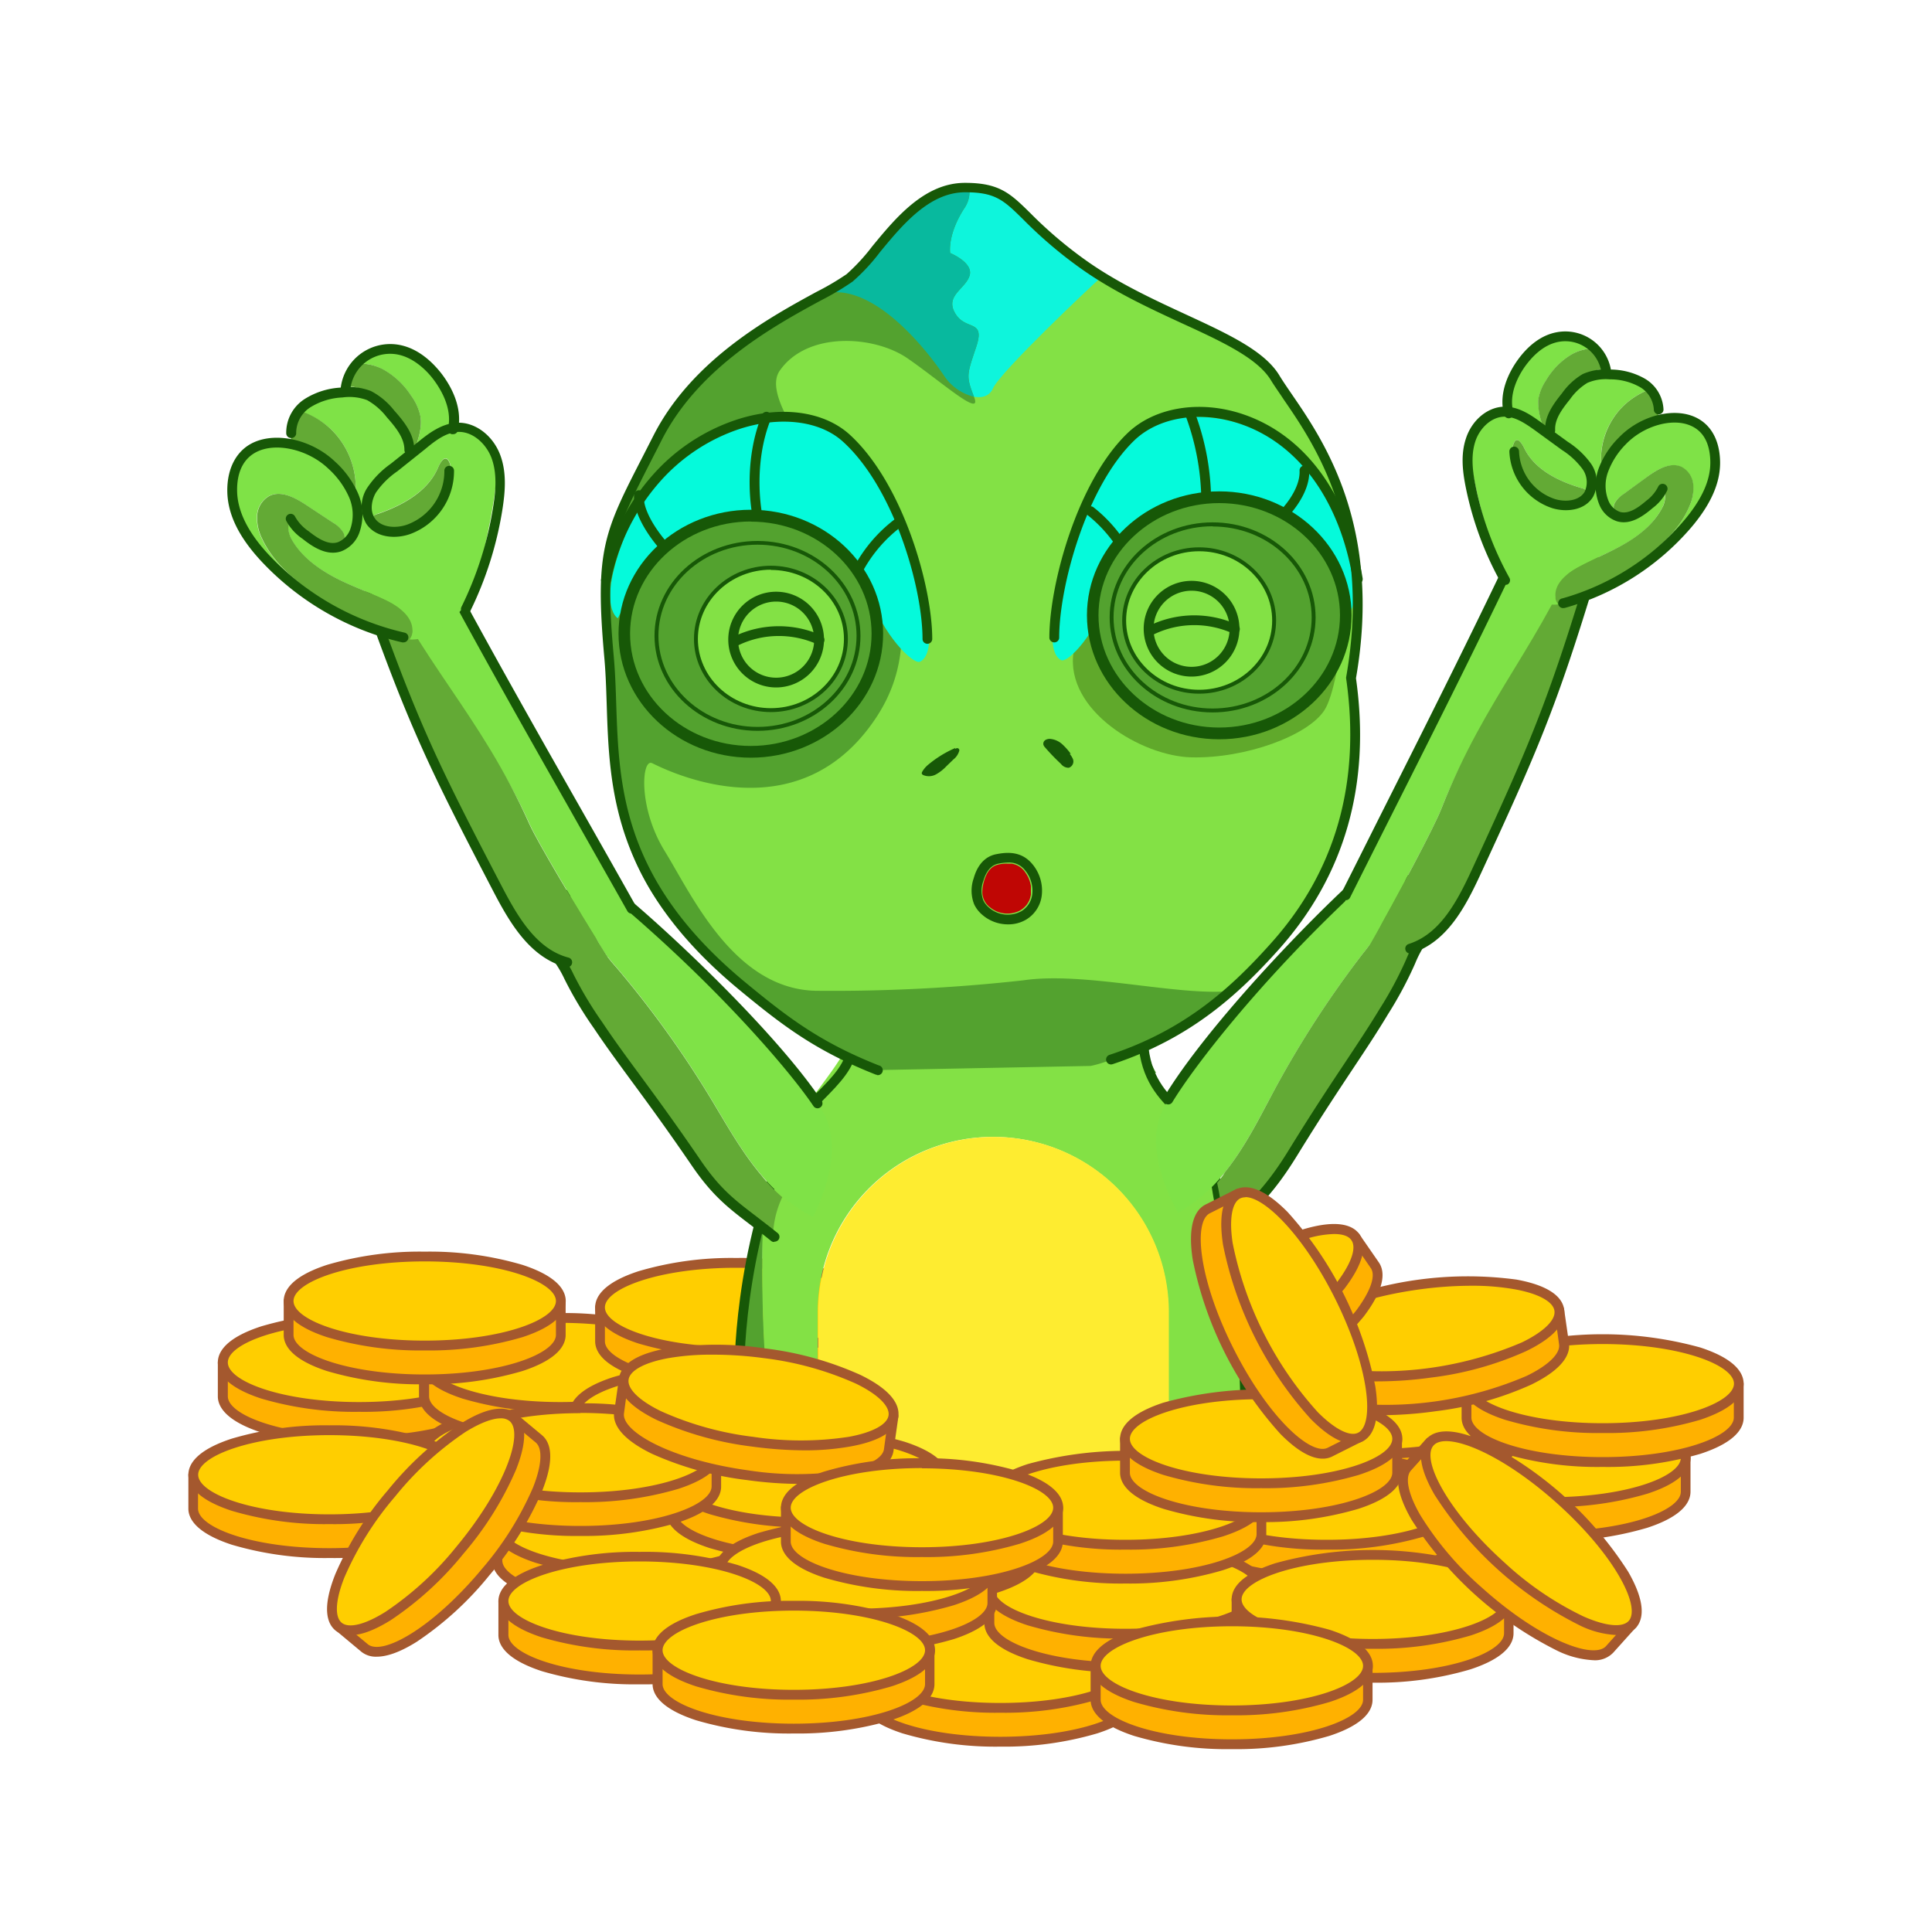 <svg id="Capa_2" data-name="Capa 2" xmlns="http://www.w3.org/2000/svg" viewBox="0 0 400 400"><defs><style>.cls-1{fill:none;}.cls-2{fill:#ffb100;}.cls-3{fill:#a4582e;}.cls-4{fill:#ffce00;}.cls-5{fill:#53a22f;}.cls-6{fill:#83e145;}.cls-7{fill:#feec30;}.cls-8{fill:#175807;}.cls-9{fill:#0ef5dc;}.cls-10{fill:#08b99e;}.cls-11{fill:#05fadb;}.cls-12{fill:#60a92b;}.cls-13{fill:#bf0604;}.cls-14{fill:#7fe247;}.cls-15{fill:#63aa35;}</style></defs><title>i</title><rect class="cls-1" x="53.21" y="-80.12" width="154.24" height="154.24"/><path class="cls-2" d="M142.21,304.45v7c0,5.09,12.62,9.21,28.18,9.21s28.18-4.12,28.18-9.21v-7Z"/><path class="cls-3" d="M170.39,321.69a67.51,67.51,0,0,1-20.24-2.75c-7.4-2.41-9-5.4-9-7.47v-7a1,1,0,0,1,1-1h56.36a1,1,0,0,1,1,1v7c0,2.07-1.56,5.06-9,7.47A67.63,67.63,0,0,1,170.39,321.69Zm-27.16-16.23v6c0,3.88,11.15,8.2,27.16,8.2s27.17-4.32,27.17-8.2v-6Z"/><ellipse class="cls-4" cx="170.39" cy="304.45" rx="28.18" ry="9.21"/><path class="cls-3" d="M170.39,314.67a67.86,67.86,0,0,1-20.24-2.74c-7.4-2.42-9-5.4-9-7.48s1.55-5.06,9-7.48a67.86,67.86,0,0,1,20.24-2.74A68,68,0,0,1,190.64,297c7.39,2.42,9,5.4,9,7.48s-1.56,5.06-9,7.48A68,68,0,0,1,170.39,314.67Zm0-18.42c-16,0-27.16,4.32-27.16,8.2s11.15,8.2,27.16,8.2,27.17-4.32,27.17-8.2S186.4,296.25,170.39,296.25Z"/><path class="cls-2" d="M46.16,282.08v7c0,5.09,12.61,9.21,28.18,9.21s28.18-4.12,28.18-9.21v-7Z"/><path class="cls-3" d="M74.34,299.32a67.86,67.86,0,0,1-20.24-2.74c-7.4-2.42-9-5.41-9-7.48v-7a1,1,0,0,1,1-1h56.36a1,1,0,0,1,1,1v7c0,2.07-1.55,5.06-9,7.48A67.86,67.86,0,0,1,74.34,299.32ZM47.17,283.09v6c0,3.88,11.16,8.2,27.17,8.2s27.16-4.32,27.16-8.2v-6Z"/><ellipse class="cls-4" cx="74.34" cy="282.08" rx="28.18" ry="9.21"/><path class="cls-3" d="M74.34,292.3a67.86,67.86,0,0,1-20.24-2.74c-7.4-2.42-9-5.4-9-7.48s1.56-5.06,9-7.48a67.86,67.86,0,0,1,20.24-2.74,67.86,67.86,0,0,1,20.24,2.74c7.4,2.42,9,5.4,9,7.48s-1.55,5.06-9,7.48A67.86,67.86,0,0,1,74.34,292.3Zm0-18.42c-16,0-27.17,4.32-27.17,8.2s11.16,8.2,27.17,8.2,27.16-4.32,27.16-8.2S90.35,273.88,74.34,273.88Z"/><path class="cls-2" d="M87.82,300.5v7c0,5.09,12.62,9.21,28.19,9.21s28.18-4.12,28.18-9.21v-7Z"/><path class="cls-3" d="M116,317.74A67.93,67.93,0,0,1,95.76,315c-7.4-2.42-9-5.4-9-7.48v-7a1,1,0,0,1,1-1h56.37a1,1,0,0,1,1,1v7c0,2.08-1.55,5.06-8.95,7.48A67.86,67.86,0,0,1,116,317.74ZM88.84,301.52v6c0,3.88,11.16,8.2,27.17,8.2s27.16-4.32,27.16-8.2v-6Z"/><ellipse class="cls-4" cx="116.01" cy="300.5" rx="28.18" ry="9.21"/><path class="cls-3" d="M116,310.73A67.9,67.9,0,0,1,95.76,308c-7.4-2.42-9-5.4-9-7.48s1.55-5.05,9-7.47A67.58,67.58,0,0,1,116,290.28,67.51,67.51,0,0,1,136.25,293c7.4,2.42,8.95,5.4,8.95,7.47s-1.55,5.06-8.95,7.48A67.83,67.83,0,0,1,116,310.73Zm0-18.43c-16,0-27.17,4.33-27.17,8.2S100,308.7,116,308.7s27.16-4.32,27.16-8.2S132,292.3,116,292.3Z"/><path class="cls-2" d="M40,305.33v7c0,5.08,12.61,9.21,28.18,9.21s28.18-4.13,28.18-9.21v-7Z"/><path class="cls-3" d="M68.2,322.57A67.9,67.9,0,0,1,48,319.82c-7.39-2.42-9-5.4-9-7.47v-7a1,1,0,0,1,1-1H96.38a1,1,0,0,1,1,1v7c0,2.07-1.55,5-9,7.47A67.83,67.83,0,0,1,68.2,322.57ZM41,306.34v6c0,3.87,11.16,8.19,27.17,8.19s27.16-4.32,27.16-8.19v-6Z"/><ellipse class="cls-4" cx="68.2" cy="305.33" rx="28.18" ry="9.21"/><path class="cls-3" d="M68.2,315.55A67.58,67.58,0,0,1,48,312.8c-7.39-2.41-9-5.4-9-7.47s1.56-5.06,9-7.48A67.9,67.9,0,0,1,68.2,295.1a67.83,67.83,0,0,1,20.24,2.75c7.4,2.42,9,5.4,9,7.48s-1.55,5.06-9,7.47A67.51,67.51,0,0,1,68.2,315.55Zm0-18.42c-16,0-27.17,4.32-27.17,8.2s11.16,8.2,27.17,8.2,27.16-4.33,27.16-8.2S84.21,297.13,68.2,297.13Z"/><path class="cls-2" d="M87.82,282.08v7c0,5.09,12.62,9.21,28.19,9.21s28.18-4.12,28.18-9.21v-7Z"/><path class="cls-3" d="M116,299.32a67.93,67.93,0,0,1-20.25-2.74c-7.4-2.42-9-5.41-9-7.48v-7a1,1,0,0,1,1-1h56.37a1,1,0,0,1,1,1v7c0,2.07-1.55,5.06-8.95,7.48A67.86,67.86,0,0,1,116,299.32ZM88.84,283.09v6c0,3.88,11.16,8.2,27.17,8.2s27.16-4.32,27.16-8.2v-6Z"/><ellipse class="cls-4" cx="116.01" cy="282.08" rx="28.18" ry="9.21"/><path class="cls-3" d="M116,292.3a67.93,67.93,0,0,1-20.25-2.74c-7.4-2.42-9-5.4-9-7.48s1.55-5.06,9-7.48A67.93,67.93,0,0,1,116,271.86a67.86,67.86,0,0,1,20.24,2.74c7.4,2.42,8.95,5.4,8.95,7.48s-1.55,5.06-8.95,7.48A67.86,67.86,0,0,1,116,292.3Zm0-18.42c-16,0-27.17,4.32-27.17,8.2s11.16,8.2,27.17,8.2,27.16-4.32,27.16-8.2S132,273.88,116,273.88Z"/><path class="cls-2" d="M119,292.61v7c0,5.08,12.61,9.21,28.18,9.21s28.18-4.13,28.18-9.21v-7Z"/><path class="cls-3" d="M147.15,309.85a67.83,67.83,0,0,1-20.24-2.75c-7.4-2.42-9-5.4-9-7.47v-7a1,1,0,0,1,1-1h56.36a1,1,0,0,1,1,1v7c0,2.07-1.55,5.05-9,7.47A67.83,67.83,0,0,1,147.15,309.85ZM120,293.62v6c0,3.87,11.16,8.19,27.17,8.19s27.16-4.32,27.16-8.19v-6Z"/><ellipse class="cls-4" cx="147.15" cy="292.61" rx="28.18" ry="9.21"/><path class="cls-3" d="M147.15,302.83a67.51,67.51,0,0,1-20.24-2.75c-7.4-2.41-9-5.4-9-7.47s1.56-5.06,9-7.48a67.83,67.83,0,0,1,20.24-2.75,67.83,67.83,0,0,1,20.24,2.75c7.4,2.42,9,5.4,9,7.48s-1.55,5.06-9,7.47A67.51,67.51,0,0,1,147.15,302.83Zm0-18.42c-16,0-27.17,4.32-27.17,8.2s11.16,8.2,27.17,8.2,27.16-4.32,27.16-8.2S163.16,284.41,147.15,284.41Z"/><path class="cls-2" d="M237.39,300.94v7c0,5.09,12.62,9.21,28.18,9.21s28.18-4.12,28.18-9.21v-7Z"/><path class="cls-3" d="M265.57,318.18a67.86,67.86,0,0,1-20.24-2.74c-7.4-2.42-9-5.4-9-7.48v-7a1,1,0,0,1,1-1h56.36a1,1,0,0,1,1,1v7c0,2.08-1.56,5.06-9,7.48A67.86,67.86,0,0,1,265.57,318.18ZM238.41,302v6c0,3.88,11.15,8.2,27.16,8.2s27.17-4.32,27.17-8.2v-6Z"/><ellipse class="cls-4" cx="265.57" cy="300.94" rx="28.18" ry="9.21"/><path class="cls-3" d="M265.57,311.17a67.83,67.83,0,0,1-20.24-2.75c-7.4-2.42-9-5.4-9-7.48s1.55-5.06,9-7.47a75.86,75.86,0,0,1,40.48,0c7.4,2.41,9,5.4,9,7.47s-1.56,5.06-9,7.48A67.83,67.83,0,0,1,265.57,311.17Zm0-18.43c-16,0-27.16,4.32-27.16,8.2s11.15,8.2,27.16,8.2,27.17-4.32,27.17-8.2S281.58,292.74,265.57,292.74Z"/><path class="cls-2" d="M292.66,301.82v7c0,5.08,12.61,9.21,28.18,9.21S349,313.92,349,308.84v-7Z"/><path class="cls-3" d="M320.84,319.06a67.83,67.83,0,0,1-20.24-2.75c-7.4-2.42-9-5.4-9-7.47v-7a1,1,0,0,1,1-1H349a1,1,0,0,1,1,1v7c0,2.07-1.55,5.05-8.95,7.47A67.83,67.83,0,0,1,320.84,319.06Zm-27.17-16.23v6c0,3.87,11.16,8.19,27.17,8.19S348,312.71,348,308.84v-6Z"/><ellipse class="cls-4" cx="320.84" cy="301.82" rx="28.18" ry="9.21"/><path class="cls-3" d="M320.84,312a67.51,67.51,0,0,1-20.24-2.75c-7.4-2.41-9-5.4-9-7.47s1.56-5.06,9-7.48a75.86,75.86,0,0,1,40.48,0c7.4,2.42,8.95,5.4,8.95,7.48s-1.55,5.06-8.95,7.47A67.51,67.51,0,0,1,320.84,312Zm0-18.42c-16,0-27.17,4.32-27.17,8.2s11.16,8.2,27.17,8.2S348,305.7,348,301.82,336.85,293.62,320.84,293.62Z"/><path class="cls-2" d="M256.69,291.73v7c0,5.09,12.62,9.21,28.18,9.21s28.18-4.12,28.18-9.21v-7Z"/><path class="cls-3" d="M284.87,309a67.51,67.51,0,0,1-20.24-2.75c-7.4-2.41-8.95-5.4-8.95-7.47v-7a1,1,0,0,1,1-1h56.36a1,1,0,0,1,1,1v7c0,2.07-1.56,5.06-9,7.47A67.51,67.51,0,0,1,284.87,309ZM257.7,292.74v6c0,3.88,11.16,8.2,27.17,8.2s27.17-4.32,27.17-8.2v-6Z"/><ellipse class="cls-4" cx="284.87" cy="291.73" rx="28.18" ry="9.21"/><path class="cls-3" d="M284.87,302a67.86,67.86,0,0,1-20.24-2.74c-7.4-2.42-8.95-5.4-8.95-7.48s1.55-5.06,8.95-7.48a76.13,76.13,0,0,1,40.48,0c7.4,2.42,9,5.4,9,7.48s-1.56,5.06-9,7.48A67.86,67.86,0,0,1,284.87,302Zm0-18.42c-16,0-27.17,4.32-27.17,8.2s11.16,8.2,27.17,8.2,27.17-4.32,27.17-8.2S300.88,283.53,284.87,283.53Z"/><path class="cls-2" d="M303.62,286.47v7c0,5.09,12.62,9.22,28.18,9.22S360,298.57,360,293.48v-7Z"/><path class="cls-3" d="M331.8,303.71A67.83,67.83,0,0,1,311.56,301c-7.4-2.42-8.95-5.4-8.95-7.48v-7a1,1,0,0,1,1-1H360a1,1,0,0,1,1,1v7c0,2.08-1.56,5.06-8.95,7.48A68,68,0,0,1,331.8,303.71Zm-27.16-16.23v6c0,3.88,11.15,8.2,27.16,8.2s27.17-4.32,27.17-8.2v-6Z"/><ellipse class="cls-4" cx="331.8" cy="286.47" rx="28.18" ry="9.21"/><path class="cls-3" d="M331.8,296.69a67.51,67.51,0,0,1-20.24-2.75c-7.4-2.42-8.95-5.4-8.95-7.47s1.55-5.06,8.95-7.48a75.9,75.9,0,0,1,40.49,0c7.39,2.42,8.95,5.4,8.95,7.48s-1.56,5-8.95,7.47A67.63,67.63,0,0,1,331.8,296.69Zm0-18.42c-16,0-27.16,4.32-27.16,8.2s11.15,8.19,27.16,8.19S359,290.34,359,286.47,347.81,278.27,331.8,278.27Z"/><path class="cls-2" d="M267,278.94l1,6.95c.69,5,13.75,7.4,29.17,5.28s27.36-7.92,26.66-13l-1-6.95Z"/><path class="cls-3" d="M286.2,293a52.55,52.55,0,0,1-9.36-.76c-7.66-1.39-9.6-4.13-9.89-6.18l-.95-7a1,1,0,0,1,.19-.75,1.08,1.08,0,0,1,.67-.39l55.84-7.68a1,1,0,0,1,.75.2,1,1,0,0,1,.39.67l1,6.95c.28,2.06-.85,5.22-7.85,8.63a67.94,67.94,0,0,1-19.68,5.48A82.84,82.84,0,0,1,286.2,293ZM268.14,279.8l.82,5.95c.26,1.91,3.35,3.58,8.24,4.47a73.92,73.92,0,0,0,38.86-5.35c4.48-2.17,7-4.61,6.73-6.52l-.82-6Z"/><ellipse class="cls-4" cx="294.92" cy="275.1" rx="28.18" ry="9.21" transform="translate(-34.73 42.75) rotate(-7.83)"/><path class="cls-3" d="M285.25,286a53.38,53.38,0,0,1-9.36-.75c-7.66-1.39-9.61-4.13-9.89-6.19s.85-5.22,7.85-8.62a76,76,0,0,1,40.1-5.52c7.66,1.39,9.61,4.13,9.89,6.19s-.85,5.22-7.85,8.62a67.63,67.63,0,0,1-19.68,5.48A81.18,81.18,0,0,1,285.25,286ZM304.6,266.2a80.69,80.69,0,0,0-10.8.77c-15.86,2.19-26.32,8-25.79,11.83.26,1.91,3.34,3.58,8.24,4.47a73.92,73.92,0,0,0,38.86-5.35c4.47-2.17,7-4.61,6.72-6.53h0c-.26-1.91-3.34-3.58-8.24-4.46A50.26,50.26,0,0,0,304.6,266.2Z"/><path class="cls-2" d="M234.23,288.16l4,5.78c2.89,4.19,15.62.43,28.44-8.4s20.87-19.38,18-23.57l-4-5.78Z"/><path class="cls-3" d="M242.67,296.67c-3,0-4.53-1.05-5.29-2.16l-4-5.78a1,1,0,0,1,.26-1.41l46.42-32a1,1,0,0,1,1.41.26l4,5.78c1.17,1.71,1.59,5-3.14,11.23a76,76,0,0,1-33.34,23A22.87,22.87,0,0,1,242.67,296.67Zm-7-8.25,3.41,4.94c2.2,3.2,13.83.43,27-8.65a65.73,65.73,0,0,0,14.65-13.31c3-4,4.17-7.27,3.08-8.85l-3.41-4.95Z"/><ellipse class="cls-4" cx="257.44" cy="272.17" rx="28.18" ry="9.21" transform="translate(-108.95 194.01) rotate(-34.55)"/><path class="cls-3" d="M238.69,290.89c-3,0-4.53-1.05-5.29-2.16-1.18-1.71-1.59-5.05,3.13-11.23a75.75,75.75,0,0,1,33.34-23c7.47-2.21,10.44-.63,11.62,1.08h0c1.17,1.71,1.59,5-3.14,11.23a76,76,0,0,1-33.34,23A22.87,22.87,0,0,1,238.69,290.89Zm37.5-35.4a21,21,0,0,0-5.74,1,66,66,0,0,0-17.66,8.94c-13.18,9.08-19.92,19-17.72,22.16s13.83.43,27-8.65,19.93-19,17.73-22.16h0C279.24,255.92,278,255.49,276.19,255.49Z"/><path class="cls-2" d="M178.9,344.38v7c0,5.08,12.62,9.21,28.18,9.21s28.18-4.13,28.18-9.21v-7Z"/><path class="cls-3" d="M207.08,361.62a67.83,67.83,0,0,1-20.24-2.75c-7.4-2.42-9-5.4-9-7.47v-7a1,1,0,0,1,1-1h56.36a1,1,0,0,1,1,1v7c0,2.07-1.56,5.05-9,7.47A67.83,67.83,0,0,1,207.08,361.62Zm-27.17-16.23v6c0,3.87,11.16,8.19,27.17,8.19s27.17-4.32,27.17-8.19v-6Z"/><ellipse class="cls-4" cx="207.08" cy="344.38" rx="28.18" ry="9.21"/><path class="cls-3" d="M207.08,354.6a67.51,67.51,0,0,1-20.24-2.75c-7.4-2.41-9-5.4-9-7.47s1.55-5.06,9-7.48a67.83,67.83,0,0,1,20.24-2.75,67.83,67.83,0,0,1,20.24,2.75c7.4,2.42,9,5.4,9,7.48s-1.56,5.06-9,7.47A67.51,67.51,0,0,1,207.08,354.6Zm0-18.42c-16,0-27.17,4.32-27.17,8.2s11.16,8.2,27.17,8.2,27.17-4.32,27.17-8.2S223.09,336.18,207.08,336.18Z"/><path class="cls-2" d="M59.75,269.36v7c0,5.09,12.62,9.21,28.18,9.21s28.19-4.12,28.19-9.21v-7Z"/><path class="cls-3" d="M87.93,286.6a67.86,67.86,0,0,1-20.24-2.74c-7.4-2.42-8.95-5.41-8.95-7.48v-7a1,1,0,0,1,1-1h56.37a1,1,0,0,1,1,1v7c0,2.07-1.55,5.06-8.95,7.48A67.93,67.93,0,0,1,87.93,286.6ZM60.77,270.37v6c0,3.88,11.15,8.2,27.16,8.2s27.17-4.32,27.17-8.2v-6Z"/><ellipse class="cls-4" cx="87.93" cy="269.36" rx="28.18" ry="9.21"/><path class="cls-3" d="M87.93,279.59a67.83,67.83,0,0,1-20.24-2.75c-7.4-2.42-8.95-5.4-8.95-7.48s1.55-5.06,8.95-7.48a67.86,67.86,0,0,1,20.24-2.74,67.93,67.93,0,0,1,20.25,2.74c7.4,2.42,8.95,5.41,8.95,7.48s-1.55,5.06-8.95,7.48A67.9,67.9,0,0,1,87.93,279.59Zm0-18.43c-16,0-27.16,4.32-27.16,8.2s11.15,8.2,27.16,8.2,27.17-4.32,27.17-8.2S103.94,261.16,87.93,261.16Z"/><path class="cls-2" d="M124.23,270.68v7c0,5.09,12.62,9.22,28.18,9.22s28.18-4.13,28.18-9.22v-7Z"/><path class="cls-3" d="M152.41,287.92a67.83,67.83,0,0,1-20.24-2.75c-7.4-2.42-8.95-5.4-8.95-7.48v-7a1,1,0,0,1,1-1h56.36a1,1,0,0,1,1,1v7c0,2.08-1.55,5.06-8.95,7.48A67.83,67.83,0,0,1,152.41,287.92Zm-27.17-16.23v6c0,3.88,11.16,8.2,27.17,8.2s27.17-4.32,27.17-8.2v-6Z"/><ellipse class="cls-4" cx="152.41" cy="270.68" rx="28.18" ry="9.21"/><path class="cls-3" d="M152.41,280.9a67.83,67.83,0,0,1-20.24-2.75c-7.4-2.42-8.95-5.4-8.95-7.47s1.55-5.06,8.95-7.48a67.83,67.83,0,0,1,20.24-2.75,67.83,67.83,0,0,1,20.24,2.75c7.4,2.42,8.95,5.4,8.95,7.48s-1.55,5.05-8.95,7.47A67.83,67.83,0,0,1,152.41,280.9Zm0-18.42c-16,0-27.17,4.32-27.17,8.2s11.16,8.19,27.17,8.19,27.17-4.32,27.17-8.19S168.42,262.48,152.41,262.48Z"/><path class="cls-5" d="M158.09,250.17a130.89,130.89,0,0,0-5,34.41c.28,9.46-.27,38.09,2.23,44.76.53,1.43,5.28,2.59,12.44,3.48C159.24,306.41,157.13,278.12,158.09,250.17Z"/><path class="cls-5" d="M236.81,217.16c-4.21-7.5.59-14.79-4.74-20.78-11.92-2.18-30.63-4.45-39.52-1.59-3,1-11.49,2.83-13.88,4-3,5,.09,14.07-3.15,21.12-2.64,5.73-8.9,8.33-11.88,14.95-1.23,2.73-2.32,5.48-3.28,8.21a59.91,59.91,0,0,1,10.78-10.43c10.85-8.07,19.13-9.32,34.87-9.66,10.47-.24,23.86,1.05,33.35-.86C238.63,220.88,237.6,218.58,236.81,217.16Z"/><path class="cls-6" d="M257.61,284.31c-.28-10-5.31-34.29-6.44-43.27-1.31-10.35-12.85-10.9-14.36-23.88-2-17.14-13.17-32.17-31.75-32.1-16.59.05-21,12.78-29.47,31.13-2.64,5.73-9,12-12,18.63a113,113,0,0,0-5.55,15.35c-1,28,1.15,56.24,9.65,82.65l1.77.2a15.45,15.45,0,0,1-.17-2.27V271.68a36.31,36.31,0,0,1,36.31-36.3h0a36.3,36.3,0,0,1,36.3,36.3v59.07a15.33,15.33,0,0,1-.34,3.21c8-.65,13.51-1.62,14.33-2.95C259.55,325.17,257.89,294.31,257.61,284.31Z"/><path class="cls-7" d="M242,271.68a36.3,36.3,0,0,0-36.3-36.3h0a36.31,36.31,0,0,0-36.31,36.3v59.07a15.45,15.45,0,0,0,.17,2.27c19.13,2.13,52.88,2.49,72.1.94a15.33,15.33,0,0,0,.34-3.21Z"/><path class="cls-8" d="M212.5,335.93c-14.83,0-30-.6-40.69-1.65-16.34-1.6-17.13-3.69-17.46-4.58-2-5.31-2.1-23.07-2.18-36.05,0-3.69,0-6.87-.11-9,0-.25-.42-25.59,10.65-50.21,1.4-3.09,4-5.73,6.48-8.28,3-3,5.8-5.92,6.1-9.06,1-10.68,4.1-18.94,9.17-24.54s12-8.45,20.6-8.48h0c10.42,0,17.31,2,22.37,6.73,5.53,5.13,8.83,13.47,10.38,26.26.79,6.5,4.22,9.73,7.53,12.84,3,2.86,6.17,5.81,6.83,11,.4,3.14,1.26,8.09,2.26,13.83,1.79,10.23,4,23,4.19,29.54,0,1.27.09,2.88.16,4.74.65,18,1.08,37.58-2,42.53-.61,1-2.4,2.11-11.1,3.05-5.62.61-13.34,1-22.3,1.22C219.83,335.89,216.18,335.93,212.5,335.93Zm-7.43-149.86c-16.23.05-25.83,10.84-27.76,31.18-.37,3.86-3.43,7-6.67,10.29-2.38,2.42-4.83,4.93-6.08,7.7-10.89,24.19-10.48,49.07-10.47,49.31.06,2.19.08,5.39.1,9.09.08,12.1.19,30.38,2.06,35.35.12.22,1.8,2.34,22,3.8,14.05,1,32.61,1.37,48.46.92,21-.6,27.72-2.32,28.4-3.24,3-4.82,2.1-29.51,1.68-41.38-.07-1.86-.13-3.48-.17-4.76-.17-6.41-2.38-19.07-4.15-29.25-1-5.76-1.88-10.73-2.28-13.92-.57-4.51-3.18-7-6.21-9.81-3.41-3.21-7.27-6.84-8.15-14.07-1.49-12.29-4.59-20.24-9.75-25-4.61-4.28-11-6.19-20.73-6.19Z"/><path class="cls-6" d="M230,219.37c15.5-5.57,25.94-15.88,33.78-24.65C279,177.67,282.37,159,279.71,140.41c6.33-36-10.5-53.5-15.68-62.13s-24.73-12.8-39.84-23.59-13.51-15.85-24.45-15.82c-11.25,0-18.26,14.38-23.87,18.7s-29.56,13.06-39.71,33.07c-9.92,19.56-12.19,21.63-10,45.47,1.71,18.95-2.11,41.12,26.69,65.34,7.43,6.25,16.24,13.78,28.8,20.07"/><path class="cls-9" d="M227.68,57.67c-1.62,1.41-20.6,19.31-22.11,22.76s-7.23,1.62-10.14-2.69S182,59.48,171.92,60.55c9.38-4.93,15.24-21.67,27.15-21.68C210.21,38.86,224.66,56.49,227.68,57.67Z"/><path class="cls-5" d="M254.76,205.19c-11.09,1.05-30.31-4.1-42.93-2.22a358.78,358.78,0,0,1-43,2.16c-16.9-.43-25.61-19.85-31.2-28.91S132.87,157,135,158s28.07,14.56,44.72-7.08c5.43-7.06,8.25-15.2,6.44-27.37S155.74,85,161.42,76.77s19.56-7.34,26.46-2.59,15.53,12.51,13.81,8.06-1.51-4.61.43-10.44-2.16-3.23-4.34-6.9,2-5,2.94-7.76-4-4.75-4-4.75-.64-3.88,3.08-9.49a6,6,0,0,0,.87-4h-.93c-11.25,0-18.26,14.38-23.87,18.7s-29.56,13.06-39.71,33.07c-9.92,19.56-12.19,21.63-10,45.47,1.72,19-4.73,43.48,25.85,66.72,7.7,5.86,16.28,13.4,29.64,18.69l44.17-.86c6.77-1.43,12.45-5.93,17.74-7.34C248.58,211.29,250.9,207.87,254.76,205.19Z"/><path class="cls-10" d="M195.43,77.74a10.34,10.34,0,0,0,6.22,4.4c-1.69-4.36-1.46-4.55.47-10.34s-2.16-3.23-4.34-6.9,2-5,2.94-7.76-4-4.75-4-4.75-.64-3.88,3.08-9.49a5.94,5.94,0,0,0,.88-3.9q-.65-.09-1.29-.12c-6.13.19-11,4.61-15.06,9.25-1.81,2.12-3.57,4.34-5.37,6.37q-.63.72-1.23,1.35l-.16.18-.12.12a22.39,22.39,0,0,1-5.53,4.4C182,59.48,192.52,73.42,195.43,77.74Z"/><path class="cls-11" d="M190.47,137c6.28-3-4-33.37-12.73-43.64-10.79-12.73-38.18-5.12-46.6,13.43S127.91,128,127.91,128s10.56-20.57,22.5-21.29,25.82,3,29.88,16.74C182.54,131.07,189,137.67,190.47,137Z"/><path class="cls-8" d="M192,133.29a1,1,0,0,1-1-1c0-10.61-5.88-31.28-16.51-40.88-4.79-4.33-13-5.32-21.39-2.59a38,38,0,0,0-16.2,10.61,43.92,43.92,0,0,0-10.44,20.9,1,1,0,0,1-2-.42,46,46,0,0,1,10.93-21.84,39.91,39.91,0,0,1,17.08-11.17c9.09-3,18-1.8,23.36,3,11.06,10,17.18,31.41,17.18,42.39A1,1,0,0,1,192,133.29Z"/><path class="cls-8" d="M177.74,118.82a1,1,0,0,1-.46-.11,1,1,0,0,1-.44-1.36,30.32,30.32,0,0,1,8.7-10.06,1,1,0,0,1,1.41.25,1,1,0,0,1-.24,1.41,28.86,28.86,0,0,0-8.07,9.32A1,1,0,0,1,177.74,118.82Z"/><path class="cls-8" d="M156.82,107.77a1,1,0,0,1-1-.81c-.09-.44-2.21-10.89,1.94-21.07a1,1,0,0,1,1.32-.55,1,1,0,0,1,.56,1.32c-3.91,9.59-1.85,19.78-1.83,19.89a1,1,0,0,1-.79,1.19A.76.76,0,0,1,156.82,107.77Z"/><path class="cls-8" d="M137.63,114.31a1,1,0,0,1-.74-.32c-.24-.26-5.87-6.4-5.61-11.53a1,1,0,0,1,2,.1c-.21,4.28,5,10,5.08,10a1,1,0,0,1-.06,1.43A1,1,0,0,1,137.63,114.31Z"/><ellipse class="cls-5" cx="155.45" cy="131.2" rx="26.18" ry="24.45"/><path class="cls-8" d="M155.45,156.87c-15.11,0-27.39-11.52-27.39-25.67s12.28-25.66,27.39-25.66,27.39,11.51,27.39,25.66S170.55,156.87,155.45,156.87Zm0-48.9c-13.76,0-25,10.42-25,23.23s11.2,23.24,25,23.24,25-10.43,25-23.24S169.21,108,155.45,108Z"/><ellipse class="cls-5" cx="156.83" cy="131.63" rx="20.91" ry="19.27"/><path class="cls-8" d="M156.83,151.31c-11.76,0-21.32-8.83-21.32-19.68S145.07,112,156.83,112s21.32,8.82,21.32,19.67S168.58,151.31,156.83,151.31Zm0-38.54c-11.31,0-20.51,8.46-20.51,18.86s9.2,18.87,20.51,18.87,20.51-8.46,20.51-18.87S168.13,112.77,156.83,112.77Z"/><ellipse class="cls-6" cx="159.61" cy="132.28" rx="15.52" ry="14.74"/><path class="cls-8" d="M159.61,147.43c-8.78,0-15.93-6.8-15.93-15.15s7.15-15.15,15.93-15.15,15.93,6.8,15.93,15.15S168.39,147.43,159.61,147.43Zm0-29.48c-8.34,0-15.12,6.43-15.12,14.33s6.78,14.34,15.12,14.34,15.12-6.43,15.12-14.34S168,118,159.61,118Z"/><path class="cls-12" d="M256.35,97.39c-21,7.21-24.93,5.77-30.09,18.14s-2,5.28-4,19.52c-1.75,12,14,21.51,24.42,21.75,11.21.26,24.15-4.49,27.54-9.78,3.69-5.75,6.47-34.14,1.3-37.74S256.35,97.39,256.35,97.39Z"/><path class="cls-11" d="M219.69,136.67c-5.93-3,3.81-33.37,12-43.64,10.19-12.72,36.8-6.8,44.74,11.75s2.33,23,2.33,23-10-20.56-21.26-21.28-24.38,3-28.22,16.73C227.18,130.79,221.12,137.39,219.69,136.67Z"/><path class="cls-8" d="M218.26,133a1,1,0,0,1-1-1c0-11,5.78-32.37,16.22-42.36,5.57-5.33,14.89-6.87,23.75-3.92,12.95,4.32,22,16.69,24.89,34a1,1,0,0,1-2,.33c-2.74-16.5-11.32-28.29-23.53-32.35-8.16-2.72-16.68-1.36-21.71,3.45-10,9.61-15.59,30.28-15.59,40.9A1,1,0,0,1,218.26,133Z"/><path class="cls-8" d="M233.71,116.54a1,1,0,0,1-.92-.58,28.52,28.52,0,0,0-7.61-9.31,1,1,0,0,1,1.21-1.63,30.07,30.07,0,0,1,8.23,10.07,1,1,0,0,1-.48,1.35A1,1,0,0,1,233.71,116.54Z"/><path class="cls-8" d="M249.68,107.48h-.08a1,1,0,0,1-.93-1.09,51.39,51.39,0,0,0-3-19.75,1,1,0,1,1,1.89-.73,52.42,52.42,0,0,1,3.12,20.64A1,1,0,0,1,249.68,107.48Z"/><path class="cls-8" d="M265.47,107.77a1,1,0,0,1-.7-1.75c.05,0,4.49-4.34,4.29-8.58a1,1,0,1,1,2-.09c.24,5.17-4.71,9.94-4.92,10.14A1.05,1.05,0,0,1,265.47,107.77Z"/><ellipse class="cls-5" cx="252.43" cy="127.39" rx="26.18" ry="24.45"/><path class="cls-8" d="M252.43,153.06c-15.1,0-27.39-11.52-27.39-25.67s12.29-25.66,27.39-25.66,27.4,11.51,27.4,25.66S267.54,153.06,252.43,153.06Zm0-48.9c-13.76,0-25,10.42-25,23.23s11.2,23.24,25,23.24,25-10.43,25-23.24S266.2,104.16,252.43,104.16Z"/><ellipse class="cls-5" cx="251.06" cy="127.82" rx="20.91" ry="19.27"/><path class="cls-8" d="M251.06,147.5c-11.76,0-21.32-8.83-21.32-19.68s9.56-19.67,21.32-19.67,21.32,8.82,21.32,19.67S262.81,147.5,251.06,147.5Zm0-38.54c-11.31,0-20.51,8.46-20.51,18.86s9.2,18.87,20.51,18.87,20.51-8.46,20.51-18.87S262.37,109,251.06,109Z"/><ellipse class="cls-6" cx="248.27" cy="128.47" rx="15.52" ry="14.74"/><path class="cls-8" d="M248.27,143.62c-8.78,0-15.93-6.8-15.93-15.15s7.15-15.15,15.93-15.15,15.93,6.8,15.93,15.15S257.05,143.62,248.27,143.62Zm0-29.49c-8.33,0-15.12,6.44-15.12,14.34s6.79,14.34,15.12,14.34,15.12-6.43,15.12-14.34S256.61,114.13,248.27,114.13Z"/><path class="cls-8" d="M181.62,222.54a1,1,0,0,1-.37-.08c-12.42-4.92-19.19-10.1-28.08-17.44-26.29-21.69-27-41.64-27.56-59.25-.11-3.34-.21-6.49-.49-9.57-2-22.29-.1-26,8-41.77l2.17-4.25c8-15.73,24.15-24.52,33.81-29.78a54.51,54.51,0,0,0,6.18-3.64A40.39,40.39,0,0,0,180.59,51c4.81-5.85,10.8-13.12,19.15-13.14h.11c7.1,0,9.36,2.22,13.46,6.25a87.85,87.85,0,0,0,11.47,9.76c6.55,4.67,14.06,8.14,20.69,11.21,8.78,4.06,16.36,7.56,19.43,12.68.68,1.12,1.57,2.42,2.59,3.91,6.55,9.55,18.73,27.31,13.25,58.75,3.11,22.06-2.34,41-16.19,56.39-8.17,9.06-18,18.17-34.21,23.52a1,1,0,0,1-.64-1.93c15.8-5.19,25.36-14.1,33.34-23,13.47-14.92,18.74-33.4,15.67-54.9a.86.86,0,0,1,0-.32c5.41-30.73-6.49-48.09-12.89-57.41-1-1.52-1.95-2.84-2.66-4-2.74-4.58-10.06-8-18.54-11.88-6.71-3.1-14.31-6.62-21-11.41a90.5,90.5,0,0,1-11.73-10c-4.06-4-5.76-5.67-12-5.67h-.11c-7.4,0-13.06,6.89-17.6,12.4a40.22,40.22,0,0,1-5.66,6.09A57,57,0,0,1,170,62.18c-9.46,5.14-25.28,13.75-33,28.92-.76,1.51-1.49,2.92-2.17,4.25-8,15.7-9.72,19-7.75,40.67.28,3.13.39,6.31.5,9.68.58,17.18,1.23,36.65,26.82,57.76,8.75,7.22,15.39,12.31,27.54,17.12a1,1,0,0,1-.38,2Z"/><path class="cls-8" d="M221.7,156.08a13.54,13.54,0,0,0-1.78-2,4.31,4.31,0,0,0-2.39-1.09,1.71,1.71,0,0,0-1.07.21.91.91,0,0,0-.43,1,1.35,1.35,0,0,0,.31.51,43.24,43.24,0,0,0,3.32,3.45,2,2,0,0,0,1.62.8,1.38,1.38,0,0,0,.87-1.78,3.91,3.91,0,0,0-1.4-1.73,9.54,9.54,0,0,0-2-1.36,2.52,2.52,0,0,0-.7-.24.65.65,0,0,0-.71.22c-.16.29.1.62.34.85l2.43,2.27.84.79a9.37,9.37,0,0,0-2.46-3.13,3.35,3.35,0,0,1,1.47,1.39,1,1,0,0,0-.29-.48l.13.22"/><path class="cls-8" d="M197.8,154.86a22.94,22.94,0,0,0-5.81,3.62,5.3,5.3,0,0,0-1.07,1.33.69.69,0,0,0-.08.28c0,.2.2.33.38.41a3.05,3.05,0,0,0,2.6-.19,8.84,8.84,0,0,0,2.11-1.66l1.46-1.41a3.5,3.5,0,0,0,1.19-1.72.44.44,0,0,0-.59-.58,4.49,4.49,0,0,0-1.86,1.48A11.06,11.06,0,0,1,194.2,158a6.56,6.56,0,0,0-2,1.6c.18.26.57.08.81-.1l4.3-3.37"/><path class="cls-13" d="M211.93,189.49c3.59-2.19,3.49-6.93,1.1-9.89-1.76-2.18-4-2.3-6.56-1.78-2.17.43-3.31,2.26-3.9,4.31a6.78,6.78,0,0,0,0,4.68,5.49,5.49,0,0,0,1.35,1.76A6.89,6.89,0,0,0,211.93,189.49Z"/><path class="cls-6" d="M212.54,190.54a7.26,7.26,0,0,0,3.35-7.13c-.37-2.91-2.15-5.85-5-6.76a9.3,9.3,0,0,0-4.54,0,5.82,5.82,0,0,0-3.7,2.51A10.28,10.28,0,0,0,201,183.7a6.49,6.49,0,0,0,1.53,5.18,8.16,8.16,0,0,0,10,1.66,1.21,1.21,0,0,0-1.22-2.1,5.65,5.65,0,0,1-6.28-.54,4,4,0,0,1-1.65-3.22,7.88,7.88,0,0,1,.3-2.05,7.75,7.75,0,0,1,.56-1.52,4.27,4.27,0,0,1,.85-1.23,3.05,3.05,0,0,1,1.08-.72,6.8,6.8,0,0,1,1.72-.34,8.38,8.38,0,0,1,.86,0h.42l.29,0a4.1,4.1,0,0,1,2.7,1.64,1.74,1.74,0,0,1,.12.17l.21.32c.15.23.28.47.41.72a7,7,0,0,1,.45,1.32l.09.43,0,.18c0-.13,0,0,0,.05,0,.31,0,.62,0,.94l0,.43s0,.2,0,.08,0,.12,0,.14a7.79,7.79,0,0,1-.22.83,2.66,2.66,0,0,1-.26.62c-.12.21-.33.54-.42.66a5,5,0,0,1-1.24,1.09C210,189.27,211.21,191.38,212.54,190.54Z"/><path class="cls-8" d="M208.68,191.38a8.1,8.1,0,0,1-5.4-2.06,6.42,6.42,0,0,1-1.59-2.09,7.72,7.72,0,0,1-.1-5.38c1-3.59,3.12-4.71,4.68-5,2.34-.46,5.3-.64,7.55,2.15a8.52,8.52,0,0,1,1.82,6.71,6.78,6.78,0,0,1-3.18,4.68h0A7.25,7.25,0,0,1,208.68,191.38Zm3.25-1.89Zm-3.22-10.91a10.78,10.78,0,0,0-2,.23c-1.47.29-2.53,1.51-3.13,3.6a5.76,5.76,0,0,0,0,4,4.51,4.51,0,0,0,1.11,1.44,5.89,5.89,0,0,0,6.76.81h0a4.74,4.74,0,0,0,2.24-3.3,6.54,6.54,0,0,0-1.4-5.09A4.13,4.13,0,0,0,208.71,178.58Z"/><path class="cls-8" d="M160.7,142.33a9.91,9.91,0,1,1,9.9-9.9A9.92,9.92,0,0,1,160.7,142.33Zm0-17.78a7.88,7.88,0,1,0,7.87,7.88A7.88,7.88,0,0,0,160.7,124.55Z"/><path class="cls-8" d="M152.44,133.7a1,1,0,0,1-.91-.57,1,1,0,0,1,.46-1.36,21.31,21.31,0,0,1,18.1-.2,1,1,0,0,1,.5,1.35,1,1,0,0,1-1.35.49,19.27,19.27,0,0,0-16.36.18A1,1,0,0,1,152.44,133.7Z"/><path class="cls-8" d="M246.71,140.08a9.91,9.91,0,1,1,9.9-9.91A9.92,9.92,0,0,1,246.71,140.08Zm0-17.78a7.88,7.88,0,1,0,7.87,7.87A7.88,7.88,0,0,0,246.71,122.3Z"/><path class="cls-8" d="M238.45,131.44a1,1,0,0,1-.45-1.92,21.31,21.31,0,0,1,18.1-.2,1,1,0,0,1,.49,1.35,1,1,0,0,1-1.34.49,19.27,19.27,0,0,0-16.36.18A1,1,0,0,1,238.45,131.44Z"/><path class="cls-14" d="M285.33,192.78a28.35,28.35,0,0,1-3.09,4.56,208.49,208.49,0,0,0-18.17,27.94c-3.09,5.7-5.94,11.58-9.93,16.74a34.1,34.1,0,0,1-10.22,9.1c-3.49-6.34-7.11-16-2.09-23.28,8.12-11.74,26.72-33,31.76-37.86,3.52-3.42,8.4-8.13,12.89-9.14a21,21,0,0,1,.31,6.66A16,16,0,0,1,285.33,192.78Z"/><path class="cls-15" d="M290,203.85c-4,5.67-3.81,6.75-12.42,19.74-4.95,7.46-13.37,25-24.44,31.23a47.31,47.31,0,0,0-1.15-9.9c3.63-4.62-.64.71,2.14-2.9,4-5.16,6.84-11,9.93-16.74a208.49,208.49,0,0,1,18.17-27.94,28.35,28.35,0,0,0,3.09-4.56,16,16,0,0,0,1.46-5.28,21,21,0,0,0-.31-6.66A6.08,6.08,0,0,1,292,182C297.43,186.6,294,198.17,290,203.85Z"/><path class="cls-8" d="M241.87,228.66a1,1,0,0,1-.52-.15,1,1,0,0,1-.34-1.39c4.53-7.5,11.94-16.36,17.35-22.47,6.29-7.09,13.51-14.57,19.8-20.51a1,1,0,1,1,1.39,1.47c-19,17.91-32.4,35.27-36.81,42.56A1,1,0,0,1,241.87,228.66Z"/><path class="cls-8" d="M252.22,257.13a1,1,0,0,1-.68-1.76h0c6.65-5.92,10.31-9.18,15.21-17.14s8.59-13.52,11.78-18.31c2.6-3.93,4.86-7.32,7.09-11a76.81,76.81,0,0,0,5.52-10.3,23.32,23.32,0,0,1,1.61-3.21c2.18-3.66,1.69-7.48-1.64-12.77a1,1,0,0,1,1.71-1.08c2.53,4,5,9.32,1.66,14.89a22.6,22.6,0,0,0-1.48,3,80.15,80.15,0,0,1-5.64,10.55c-2.26,3.76-4.52,7.17-7.15,11.12-3.17,4.78-6.78,10.2-11.73,18.25-5.07,8.22-8.8,11.55-15.59,17.59A1,1,0,0,1,252.22,257.13Z"/><path class="cls-14" d="M298.41,167.47c-1.47,3.77-8.93,17.78-14.82,28.21-4.69-1.25-7.92-5.39-2.27-16.87,11.4-23.16,36-71.9,36-71.9s10.84,1.61,13.55,1.77C321.63,132.32,307.69,143.83,298.41,167.47Z"/><path class="cls-15" d="M328.58,109.53c4.75.28,4.3.1-.62,14.59-7.72,22.77-23.79,66.08-33.32,71.14,0,0-6.28,1.7-11.05.42,5.89-10.43,13.35-24.44,14.82-28.21C307.69,143.83,319.31,133.17,328.58,109.53Z"/><path class="cls-8" d="M292,197.42a1,1,0,0,1-1-.7,1,1,0,0,1,.66-1.28c6.47-2.07,10-8.74,13.08-15.39,11.59-25.12,15.65-34.35,23.79-61.36a1,1,0,0,1,1.94.59c-8.18,27.13-12.25,36.4-23.89,61.62-3.26,7.06-7.05,14.15-14.3,16.47A.84.84,0,0,1,292,197.42Z"/><path class="cls-8" d="M278.61,186.38a1,1,0,0,1-.45-.11,1,1,0,0,1-.45-1.36c3-5.93,5.81-11.58,8.57-17.06C296.77,147,305.83,129,316.44,106.47a1,1,0,1,1,1.83.87c-10.62,22.56-19.68,40.57-30.18,61.42-2.76,5.48-5.6,11.13-8.57,17.06A1,1,0,0,1,278.61,186.38Z"/><path class="cls-14" d="M332.46,97.45c-.61.08-.91-.71-.95-1.31A15.3,15.3,0,0,1,341,80.85a11.73,11.73,0,0,0-8.45-4s0-.19-.14-.51a10.63,10.63,0,0,0-2.09.43A11.82,11.82,0,0,0,325,80.83a21,21,0,0,0-3.74,7.46c-.16.58-.64,1.33-1.15,1a.94.94,0,0,1-.35-.51,13,13,0,0,1-1.26-6,10,10,0,0,1,1.59-4,15.23,15.23,0,0,1,5.17-5.32,9.57,9.57,0,0,1,5.23-1.31,6.19,6.19,0,0,0-8-2.37c-7.81,3.07-9.55,5.35-10.1,15.8,0,0-7.22-1-8,5.58s5.76,26.2,5.76,26.2,6.38,8.6,12.49,7.77a2.69,2.69,0,0,1-.64-1.58c-.21-2.7,2.33-4.76,4.71-6.06,3.24-1.78,6.7-3.15,9.88-5s6.14-4.38,7.72-7.72c.27-.57.7-2.22.08-2.73-1-.81-1.47.78-2.12,1.34-1.87,1.62-3.46,3.1-6.07,3.39a2.27,2.27,0,0,1-1.39-.18,1.84,1.84,0,0,1-.53-2.37,5.45,5.45,0,0,1,1.84-1.89q2.52-1.82,5-3.65c2-1.49,4.63-3,6.94-2a4.58,4.58,0,0,1,2.47,3.6,8.83,8.83,0,0,1-.74,4.46c-2.07,5.12-6.5,8.89-11,12.14q-4.32,3.14-8.9,5.87c7.05-2.76,16.31-7.55,21.17-16.39,6.52-11.85,5.19-23.2-7.61-19.57,0,0,0-.21-.08-.56-.59.26-1.17.53-1.75.83C337.45,89.23,333.72,92.84,332.46,97.45Zm-4.9,6.18a8.38,8.38,0,0,1-8.71.37c-3-1.69-4.55-5-5.53-8.26-.74-2.46.21-7.16,2.28-2.91,2.18,4.45,7.11,6.82,11.87,8.23a1.72,1.72,0,0,1,.92.49C328.91,102.21,328.25,103.15,327.56,103.63Z"/><path class="cls-15" d="M325.23,73.46a15.23,15.23,0,0,0-5.17,5.32,10,10,0,0,0-1.59,4,13,13,0,0,0,1.26,6,.94.94,0,0,0,.35.51c.51.31,1-.44,1.15-1A21,21,0,0,1,325,80.83a11.82,11.82,0,0,1,5.36-4.11,10.63,10.63,0,0,1,2.09-.43,13.82,13.82,0,0,0-2-4.14A9.57,9.57,0,0,0,325.23,73.46Z"/><path class="cls-15" d="M335.56,84.61a15.55,15.55,0,0,0-4.05,11.53c0,.6.34,1.39.95,1.31,1.26-4.61,5-8.22,9.22-10.45.58-.3,1.16-.57,1.75-.83A11.61,11.61,0,0,0,341,80.85,15.49,15.49,0,0,0,335.56,84.61Z"/><path class="cls-15" d="M327.47,101.06c-4.76-1.41-9.69-3.78-11.87-8.23-2.07-4.25-3,.45-2.28,2.91,1,3.25,2.58,6.57,5.53,8.26a8.38,8.38,0,0,0,8.71-.37c.69-.48,1.35-1.42.83-2.08A1.72,1.72,0,0,0,327.47,101.06Z"/><path class="cls-1" d="M322.66,125.13a1.89,1.89,0,0,0,.48.36c.91.45,2,0,2.87-.53q2-1.09,3.94-2.27c-2.41.94-4.56,1.65-6.2,2.19A5.93,5.93,0,0,1,322.66,125.13Z"/><path class="cls-15" d="M349.83,104.68a8.83,8.83,0,0,0,.74-4.46,4.58,4.58,0,0,0-2.47-3.6c-2.31-1-4.89.53-6.94,2q-2.51,1.83-5,3.65a5.45,5.45,0,0,0-1.84,1.89,1.84,1.84,0,0,0,.53,2.37,2.27,2.27,0,0,0,1.39.18c2.61-.29,4.2-1.77,6.07-3.39.65-.56,1.13-2.15,2.12-1.34.62.51.19,2.16-.08,2.73-1.58,3.34-4.54,5.84-7.72,7.72s-6.64,3.26-9.88,5c-2.38,1.3-4.92,3.36-4.71,6.06a2.69,2.69,0,0,0,.64,1.58,5.93,5.93,0,0,0,1.09-.25c1.64-.54,3.79-1.25,6.2-2.19q4.57-2.75,8.9-5.87C343.33,113.57,347.76,109.8,349.83,104.68Z"/><path class="cls-8" d="M311.58,121.06a1,1,0,0,1-.88-.52A68.19,68.19,0,0,1,303.49,101c-.63-3.11-1.13-6.75,0-10.17,1.22-3.83,4.47-6.56,7.91-6.63,3.1-.07,5.76,1.87,7.71,3.28l5.5,4a17.63,17.63,0,0,1,4.74,4.45,6.63,6.63,0,0,1,.49,6.9c-1.72,2.89-5.59,3.26-8.45,2.38a12.89,12.89,0,0,1-8.89-11.74,1,1,0,0,1,1-1h0a1,1,0,0,1,1,1,10.83,10.83,0,0,0,7.46,9.86c2.19.67,5,.37,6.11-1.49a4.69,4.69,0,0,0-.45-4.76,15.84,15.84,0,0,0-4.23-3.91l-5.49-4c-2.24-1.61-4.27-2.94-6.48-2.9-2.89.07-5.22,2.68-6,5.22-.95,3-.49,6.3.09,9.15a66.42,66.42,0,0,0,7,19,1,1,0,0,1-.4,1.37A1,1,0,0,1,311.58,121.06Z"/><path class="cls-8" d="M320.91,90.14a1,1,0,0,1-1-1c-.16-2.94,1.64-5.44,3.51-7.75a13.82,13.82,0,0,1,4.26-3.94,11.59,11.59,0,0,1,5.64-.94,14.49,14.49,0,0,1,7.09,1.81,7.78,7.78,0,0,1,4,6.47,1,1,0,0,1-1,1h0a1,1,0,0,1-1-1,5.78,5.78,0,0,0-3-4.72,12.57,12.57,0,0,0-6.12-1.53,9.63,9.63,0,0,0-4.64.73,12.14,12.14,0,0,0-3.6,3.4c-1.69,2.09-3.19,4.14-3.07,6.37a1,1,0,0,1-.95,1.07Z"/><path class="cls-8" d="M312.4,86.6a1,1,0,0,1-1-.75c-1.23-4.56,1.13-8.89,2.64-11.06,1.63-2.34,4.38-5.28,8.25-6a9.59,9.59,0,0,1,11.25,7.85,1,1,0,0,1-2,.34,7.56,7.56,0,0,0-8.87-6.2c-3.2.61-5.55,3.15-7,5.18-1.31,1.88-3.36,5.6-2.35,9.37a1,1,0,0,1-.72,1.24A1.09,1.09,0,0,1,312.4,86.6Z"/><path class="cls-8" d="M323.75,125.89a1,1,0,0,1-.27-2,51.37,51.37,0,0,0,25.07-16c3.87-4.54,5.69-8.64,5.55-12.54s-1.65-6.32-4.39-7.35c-3.84-1.46-9.6.3-13.12,4A16.06,16.06,0,0,0,333,97.52a8.3,8.3,0,0,0,0,6.11,4.09,4.09,0,0,0,2.41,2.36c1.86.53,3.9-1,5.47-2.34a8.2,8.2,0,0,0,2.41-2.85,1,1,0,0,1,1.88.76,10,10,0,0,1-3,3.62c-2,1.7-4.56,3.55-7.35,2.76a6,6,0,0,1-3.71-3.49,10.31,10.31,0,0,1-.06-7.62,17.86,17.86,0,0,1,4.07-6.19c4.11-4.32,10.69-6.25,15.31-4.5,3.51,1.33,5.53,4.59,5.69,9.18.16,4.43-1.81,9-6,13.92A53.42,53.42,0,0,1,324,125.86Z"/><path class="cls-14" d="M124.2,195.69a27,27,0,0,0,3.3,4.42,210,210,0,0,1,19.49,27c3.36,5.55,6.48,11.28,10.71,16.25a34.2,34.2,0,0,0,10.64,8.6c3.19-6.5,6.34-16.35,1-23.36-8.68-11.33-28.27-31.64-33.54-36.3-3.67-3.24-8.78-7.71-13.31-8.5a21.25,21.25,0,0,0,0,6.66A15.77,15.77,0,0,0,124.2,195.69Z"/><path class="cls-15" d="M120.05,207c4.27,5.48,4.13,6.56,13.35,19.13,5.3,7.22,15.29,24.17,26.64,29.83a20,20,0,0,1,1.92-8.1,32,32,0,0,1-4.26-4.44c-4.23-5-7.35-10.7-10.71-16.25a210,210,0,0,0-19.49-27,27,27,0,0,1-3.3-4.42,15.77,15.77,0,0,1-1.72-5.2,21.25,21.25,0,0,1,0-6.66,6.05,6.05,0,0,0-5.43,1.46C111.81,190.1,115.77,201.49,120.05,207Z"/><path class="cls-8" d="M169.27,229.46a1,1,0,0,1-.85-.45c-4.75-7.08-19-23.77-38.8-40.75a1,1,0,0,1-.11-1.43,1,1,0,0,1,1.43-.11c6.57,5.63,14.14,12.76,20.76,19.55,5.7,5.84,13.52,14.33,18.41,21.61a1,1,0,0,1-.28,1.4A1,1,0,0,1,169.27,229.46Z"/><path class="cls-8" d="M160.27,257.14a.94.94,0,0,1-.63-.23c-1.57-1.26-2.94-2.31-4.26-3.32-4.57-3.49-7.87-6-12.14-12.25-5.34-7.8-9.19-13.05-12.6-17.67-2.8-3.82-5.23-7.12-7.67-10.77a78.43,78.43,0,0,1-6.13-10.26,22.2,22.2,0,0,0-1.63-2.9c-3.59-5.41-1.38-10.83,1-15a1,1,0,0,1,1.76,1c-3.08,5.44-3.38,9.28-1,12.83a23.91,23.91,0,0,1,1.76,3.13,78,78,0,0,0,6,10c2.41,3.62,4.82,6.9,7.62,10.7,3.41,4.64,7.28,9.89,12.64,17.73,4.08,6,7.1,8.28,11.69,11.78,1.27,1,2.72,2.08,4.3,3.36a1,1,0,0,1-.64,1.8Z"/><path class="cls-14" d="M109.66,170.64c1.66,3.69,9.77,17.33,16.15,27.48,4.63-1.48,7.66-5.77,1.46-17-12.49-22.59-39.43-70.09-39.43-70.09s-10.75,2.13-13.45,2.41C84.78,136.64,99.26,147.48,109.66,170.64Z"/><path class="cls-15" d="M76.75,114.21c-4.73.51-4.29.3,1.32,14.55,8.8,22.37,26.92,64.87,36.69,69.46,0,0,6.35,1.4,11-.1-6.38-10.15-14.49-23.79-16.15-27.48C99.26,147.48,87.15,137.38,76.75,114.21Z"/><path class="cls-8" d="M117.44,200.26a1.17,1.17,0,0,1-.26,0c-7.36-2-11.48-8.87-15.07-15.77C89.27,159.82,84.76,150.75,75.3,124a1,1,0,0,1,.61-1.29,1,1,0,0,1,1.3.62C86.63,150,91.12,159,103.9,183.52c3.39,6.49,7.24,13,13.8,14.74a1,1,0,0,1,.72,1.25A1,1,0,0,1,117.44,200.26Z"/><path class="cls-8" d="M130.77,189.15a1,1,0,0,1-.88-.52c-4.06-7.21-7.94-14-11.69-20.67-10.46-18.44-20.34-35.86-31.26-56.43a1,1,0,1,1,1.79-1c10.91,20.55,20.78,38,31.23,56.38,3.75,6.62,7.64,13.46,11.69,20.68a1,1,0,0,1-.88,1.51Z"/><path class="cls-14" d="M62.15,91.93c-.64-.29-1.28-.56-1.94-.81,0,.38-.05.61-.05.61-14-3.26-14.89,9.08-7.22,21.57,5.71,9.31,16,14,23.76,16.64q-5.1-2.74-10-5.9c-5-3.27-10-7.12-12.5-12.56a9.53,9.53,0,0,1-1-4.78,5,5,0,0,1,2.49-4c2.44-1.24,5.32.32,7.61,1.82l5.61,3.7a5.8,5.8,0,0,1,2.1,2,2,2,0,0,1-.45,2.59,2.48,2.48,0,0,1-1.5.26c-2.83-.17-4.63-1.7-6.74-3.35-.74-.58-1.34-2.27-2.37-1.34-.64.58-.09,2.35.23,3,1.88,3.53,5.22,6.08,8.76,8s7.35,3.18,11,4.94c2.64,1.29,5.49,3.38,5.4,6.32a2.85,2.85,0,0,1-.61,1.74c6.66.58,13.12-9.06,13.12-9.06s6-21.57,4.87-28.65-8.93-5.62-8.93-5.62C92.63,77.59,90.62,75.22,82,72.3c-4.31-1.47-6.94.57-8.49,3a10.4,10.4,0,0,1,5.73,1.16,16.34,16.34,0,0,1,5.87,5.49,10.91,10.91,0,0,1,1.93,4.28c.36,2.2-.36,4.42-1.06,6.53a1,1,0,0,1-.34.58c-.55.36-1.1-.43-1.3-1a22.71,22.71,0,0,0-4.44-7.88,12.81,12.81,0,0,0-6-4.16,10.5,10.5,0,0,0-2.29-.36c-.08.35-.12.56-.12.56-4.58.62-7.31,2.65-8.93,4.82A16.59,16.59,0,0,1,68.65,89a16.85,16.85,0,0,1,5,12.26c0,.65-.3,1.52-1,1.47C71.06,97.84,66.84,94.12,62.15,91.93Zm15.13,15a2,2,0,0,1,1-.58c5.07-1.76,10.28-4.59,12.41-9.52,2-4.7,3.3.34,2.62,3-.89,3.57-2.45,7.24-5.56,9.22a9.08,9.08,0,0,1-9.44,0C77.52,108.71,76.75,107.72,77.28,107Z"/><path class="cls-15" d="M79.25,76.43a16.34,16.34,0,0,1,5.87,5.49,10.91,10.91,0,0,1,1.93,4.28c.36,2.2-.36,4.42-1.06,6.53a1,1,0,0,1-.34.58c-.55.36-1.1-.43-1.3-1a22.71,22.71,0,0,0-4.44-7.88,12.81,12.81,0,0,0-6-4.16,10.5,10.5,0,0,0-2.29-.36,15.25,15.25,0,0,1,1.91-4.59A10.4,10.4,0,0,1,79.25,76.43Z"/><path class="cls-15" d="M68.65,89a16.85,16.85,0,0,1,5,12.26c0,.65-.3,1.52-1,1.47-1.61-4.92-5.83-8.64-10.52-10.83-.64-.29-1.28-.56-1.94-.81a12.61,12.61,0,0,1,2.35-5.88A16.59,16.59,0,0,1,68.65,89Z"/><path class="cls-15" d="M78.26,106.4c5.07-1.76,10.28-4.59,12.41-9.52,2-4.7,3.3.34,2.62,3-.89,3.57-2.45,7.24-5.56,9.22a9.08,9.08,0,0,1-9.44,0c-.77-.48-1.54-1.47-1-2.21A2,2,0,0,1,78.26,106.4Z"/><path class="cls-1" d="M84.7,132.2a1.94,1.94,0,0,1-.49.41c-1,.53-2.15.06-3.13-.42-1.48-.72-2.94-1.48-4.38-2.25,2.65.89,5,1.54,6.81,2.05A7.25,7.25,0,0,0,84.7,132.2Z"/><path class="cls-15" d="M54.25,111.48a9.53,9.53,0,0,1-1-4.78,5,5,0,0,1,2.49-4c2.44-1.24,5.32.32,7.61,1.82l5.61,3.7a5.8,5.8,0,0,1,2.1,2,2,2,0,0,1-.45,2.59,2.48,2.48,0,0,1-1.5.26c-2.83-.17-4.63-1.7-6.74-3.35-.74-.58-1.34-2.27-2.37-1.34-.64.58-.09,2.35.23,3,1.88,3.53,5.22,6.08,8.76,8s7.35,3.18,11,4.94c2.64,1.29,5.49,3.38,5.4,6.32a2.85,2.85,0,0,1-.61,1.74,7.25,7.25,0,0,1-1.19-.21c-1.79-.51-4.16-1.16-6.81-2.05q-5.1-2.74-10-5.9C61.74,120.77,56.76,116.92,54.25,111.48Z"/><path class="cls-8" d="M96.43,127.14A1,1,0,0,1,96,127a1,1,0,0,1-.46-1.35,72,72,0,0,0,6.59-20.89c.49-3.12.82-6.75-.37-9.94-1-2.7-3.63-5.4-6.74-5.4h-.14C92.44,89.52,90.3,91.07,88,93l-5.74,4.58A17.22,17.22,0,0,0,77.82,102c-.87,1.5-1.28,3.71-.24,5.27,1.33,2,4.42,2.18,6.79,1.32A11.8,11.8,0,0,0,92,97.45a1,1,0,0,1,1-1h0a1,1,0,0,1,1,1,13.87,13.87,0,0,1-9,13.09c-3,1.09-7.17.89-9.17-2.11a7.08,7.08,0,0,1,.18-7.4,18.93,18.93,0,0,1,4.88-5l5.74-4.58c2-1.62,4.82-3.84,8.12-3.93,3.69-.11,7.32,2.66,8.83,6.71,1.35,3.63,1,7.58.48,11a74.23,74.23,0,0,1-6.78,21.47A1,1,0,0,1,96.43,127.14Z"/><path class="cls-8" d="M84.73,94.16h0a1,1,0,0,1-1-1c0-2.44-1.72-4.6-3.66-6.79A13.42,13.42,0,0,0,76,82.84a10.48,10.48,0,0,0-5.1-.55,13.7,13.7,0,0,0-6.58,2,6.34,6.34,0,0,0-3,5.33,1,1,0,0,1-1,1.07,1,1,0,0,1-1.06-1,8.28,8.28,0,0,1,3.9-7.13,15.55,15.55,0,0,1,7.53-2.32,12.36,12.36,0,0,1,6.11.72,14.78,14.78,0,0,1,4.79,4c2.13,2.39,4.2,5,4.17,8.15A1,1,0,0,1,84.73,94.16Z"/><path class="cls-8" d="M93.76,89.89a.83.83,0,0,1-.22,0,1,1,0,0,1-.77-1.2c.91-4.16-1.52-8.11-3-10.09s-4.34-4.78-7.86-5.27a8.28,8.28,0,0,0-9.37,7.24,1,1,0,0,1-2-.24,10.33,10.33,0,0,1,11.67-9c4.2.59,7.31,3.61,9.18,6,1.74,2.27,4.5,6.8,3.42,11.76A1,1,0,0,1,93.76,89.89Z"/><path class="cls-8" d="M83.51,133a.83.83,0,0,1-.22,0,57.74,57.74,0,0,1-29-16.6c-4.81-5.11-7.17-9.91-7.23-14.7S49,93.14,52.67,91.53c4.88-2.12,12.07-.38,16.71,4.06a19.3,19.3,0,0,1,4.7,6.45,11.12,11.12,0,0,1,.34,8.19,6.43,6.43,0,0,1-3.79,3.92c-2.94,1-5.83-.87-8-2.6a10.54,10.54,0,0,1-3.37-3.73,1,1,0,0,1,1.84-.85,8.86,8.86,0,0,0,2.78,3c1.79,1.41,4.1,3,6.12,2.27a4.54,4.54,0,0,0,2.54-2.73,9.11,9.11,0,0,0-.32-6.68A17.45,17.45,0,0,0,68,97.05c-4-3.84-10.39-5.45-14.5-3.66-2.94,1.28-4.47,4.13-4.41,8.26s2.23,8.61,6.67,13.33a55.74,55.74,0,0,0,28,16,1,1,0,0,1,.77,1.21A1,1,0,0,1,83.51,133Z"/><path class="cls-2" d="M302.87,310.61v7c0,5.09-12.61,9.21-28.18,9.21s-28.18-4.12-28.18-9.21v-7Z"/><path class="cls-3" d="M274.69,327.85a67.83,67.83,0,0,1-20.24-2.75c-7.4-2.42-8.95-5.4-8.95-7.48v-7a1,1,0,0,1,1-1h56.36a1,1,0,0,1,1,1v7c0,2.08-1.56,5.06-8.95,7.48A68,68,0,0,1,274.69,327.85Zm-27.16-16.23v6c0,3.88,11.15,8.2,27.16,8.2s27.17-4.32,27.17-8.2v-6Z"/><ellipse class="cls-4" cx="274.69" cy="310.61" rx="28.18" ry="9.21"/><path class="cls-3" d="M274.69,320.83a67.83,67.83,0,0,1-20.24-2.75c-7.4-2.42-8.95-5.4-8.95-7.47s1.55-5.06,8.95-7.48a75.9,75.9,0,0,1,40.49,0c7.39,2.42,8.95,5.4,8.95,7.48s-1.56,5.05-8.95,7.47A68,68,0,0,1,274.69,320.83Zm0-18.42c-16,0-27.16,4.32-27.16,8.2s11.15,8.19,27.16,8.19,27.17-4.32,27.17-8.19S290.7,302.41,274.69,302.41Z"/><path class="cls-2" d="M261.21,329v7c0,5.09-12.62,9.22-28.18,9.22s-28.19-4.13-28.19-9.22v-7Z"/><path class="cls-3" d="M233,346.27a67.86,67.86,0,0,1-20.25-2.75c-7.4-2.42-8.95-5.4-8.95-7.48v-7a1,1,0,0,1,1-1h56.37a1,1,0,0,1,1,1v7c0,2.08-1.55,5.06-9,7.48A67.83,67.83,0,0,1,233,346.27ZM205.86,330v6c0,3.88,11.15,8.2,27.17,8.2s27.16-4.32,27.16-8.2v-6Z"/><ellipse class="cls-4" cx="233.03" cy="329.03" rx="28.18" ry="9.21"/><path class="cls-3" d="M233,339.25a67.86,67.86,0,0,1-20.25-2.75c-7.4-2.42-8.95-5.4-8.95-7.47s1.55-5.06,8.95-7.48a75.9,75.9,0,0,1,40.49,0c7.4,2.42,9,5.4,9,7.48s-1.55,5.05-9,7.47A67.83,67.83,0,0,1,233,339.25Zm0-18.42c-16,0-27.17,4.32-27.17,8.2S217,337.22,233,337.22s27.16-4.32,27.16-8.19S249,320.83,233,320.83Z"/><path class="cls-2" d="M312.41,331.13v7c0,5.09-12.62,9.21-28.18,9.21s-28.18-4.12-28.18-9.21v-7Z"/><path class="cls-3" d="M284.23,348.38A67.83,67.83,0,0,1,264,345.63c-7.4-2.42-9-5.4-9-7.48v-7a1,1,0,0,1,1-1h56.36a1,1,0,0,1,1,1v7c0,2.08-1.55,5.06-8.95,7.48A67.83,67.83,0,0,1,284.23,348.38Zm-27.17-16.23v6c0,3.88,11.16,8.2,27.17,8.2s27.17-4.32,27.17-8.2v-6Z"/><ellipse class="cls-4" cx="284.23" cy="331.13" rx="28.18" ry="9.21"/><path class="cls-3" d="M284.23,341.36A67.83,67.83,0,0,1,264,338.61c-7.4-2.42-9-5.4-9-7.48s1.55-5.05,9-7.47a75.86,75.86,0,0,1,40.48,0c7.4,2.42,8.95,5.4,8.95,7.47s-1.55,5.06-8.95,7.48A67.83,67.83,0,0,1,284.23,341.36Zm0-18.42c-16,0-27.17,4.32-27.17,8.19s11.16,8.2,27.17,8.2,27.17-4.32,27.17-8.2S300.24,322.94,284.23,322.94Z"/><path class="cls-2" d="M261.21,310.61v7c0,5.09-12.62,9.21-28.18,9.21s-28.19-4.12-28.19-9.21v-7Z"/><path class="cls-3" d="M233,327.85a67.86,67.86,0,0,1-20.25-2.75c-7.4-2.42-8.95-5.4-8.95-7.48v-7a1,1,0,0,1,1-1h56.37a1,1,0,0,1,1,1v7c0,2.08-1.55,5.06-9,7.48A67.83,67.83,0,0,1,233,327.85Zm-27.17-16.23v6c0,3.88,11.15,8.2,27.17,8.2s27.16-4.32,27.16-8.2v-6Z"/><ellipse class="cls-4" cx="233.03" cy="310.61" rx="28.18" ry="9.21"/><path class="cls-3" d="M233,320.83a67.86,67.86,0,0,1-20.25-2.75c-7.4-2.42-8.95-5.4-8.95-7.47s1.55-5.06,8.95-7.48a75.9,75.9,0,0,1,40.49,0c7.4,2.42,9,5.4,9,7.48s-1.55,5.05-9,7.47A67.83,67.83,0,0,1,233,320.83Zm0-18.42c-16,0-27.17,4.32-27.17,8.2S217,318.8,233,318.8s27.16-4.32,27.16-8.19S249,302.41,233,302.41Z"/><path class="cls-2" d="M338,336.28l-4.69,5.22c-3.41,3.78-15.54-1.59-27.12-12S288,307.59,291.35,303.81l4.69-5.22Z"/><path class="cls-3" d="M329.89,343.73a19.35,19.35,0,0,1-7.54-2,76.14,76.14,0,0,1-30.1-27.08c-3.88-6.74-3-10-1.65-11.54l4.69-5.22a1,1,0,0,1,.7-.33,1,1,0,0,1,.73.25l41.91,37.7a1,1,0,0,1,.07,1.43L334,342.17A5.22,5.22,0,0,1,329.89,343.73ZM296.12,300l-4,4.46c-1.29,1.44-.57,4.87,1.91,9.18a65.65,65.65,0,0,0,12.81,15.09c11.9,10.7,23.09,14.95,25.68,12.07l4-4.47Z"/><ellipse class="cls-4" cx="317" cy="317.43" rx="9.21" ry="28.18" transform="translate(-131 340.85) rotate(-48.03)"/><path class="cls-3" d="M334.58,338.51a19.27,19.27,0,0,1-7.53-2A76,76,0,0,1,297,309.46c-3.89-6.75-3.05-10-1.66-11.55h0c1.39-1.54,4.54-2.72,11.66.43a76,76,0,0,1,30.1,27.07c3.88,6.75,3,10,1.65,11.55A5.23,5.23,0,0,1,334.58,338.51ZM296.8,299.27c-2.6,2.88,2.81,13.55,14.71,24.26a66,66,0,0,0,16.36,11.15c4.55,2,8,2.36,9.33.92,2.59-2.88-2.82-13.55-14.72-24.26s-23.09-15-25.68-12.07Z"/><path class="cls-2" d="M289.28,297.89v7c0,5.09-12.62,9.21-28.18,9.21s-28.18-4.12-28.18-9.21v-7Z"/><path class="cls-3" d="M261.1,315.13a67.9,67.9,0,0,1-20.25-2.75c-7.39-2.42-8.95-5.4-8.95-7.48v-7a1,1,0,0,1,1-1h56.36a1,1,0,0,1,1,1v7c0,2.08-1.55,5.06-9,7.48A67.83,67.83,0,0,1,261.1,315.13ZM233.93,298.9v6c0,3.88,11.16,8.2,27.17,8.2s27.16-4.32,27.16-8.2v-6Z"/><ellipse class="cls-4" cx="261.1" cy="297.89" rx="28.18" ry="9.21"/><path class="cls-3" d="M261.1,308.11a67.9,67.9,0,0,1-20.25-2.75c-7.39-2.42-8.95-5.4-8.95-7.47s1.56-5.06,8.95-7.48a75.9,75.9,0,0,1,40.49,0c7.4,2.42,9,5.4,9,7.48s-1.55,5.05-9,7.47A67.83,67.83,0,0,1,261.1,308.11Zm0-18.42c-16,0-27.17,4.32-27.17,8.2s11.16,8.19,27.17,8.19,27.16-4.32,27.16-8.19S277.11,289.69,261.1,289.69Z"/><path class="cls-2" d="M214.59,315.2v7c0,5.09-12.62,9.21-28.19,9.21s-28.18-4.12-28.18-9.21v-7Z"/><path class="cls-3" d="M186.4,332.45a67.83,67.83,0,0,1-20.24-2.75c-7.4-2.42-8.95-5.4-8.95-7.48v-7a1,1,0,0,1,1-1h56.37a1,1,0,0,1,1,1v7c0,2.08-1.55,5.06-8.95,7.48A67.86,67.86,0,0,1,186.4,332.45Zm-27.16-16.23v6c0,3.88,11.15,8.2,27.16,8.2s27.17-4.32,27.17-8.2v-6Z"/><ellipse class="cls-4" cx="186.4" cy="315.2" rx="28.18" ry="9.21"/><path class="cls-3" d="M186.4,325.43a67.83,67.83,0,0,1-20.24-2.75c-7.4-2.42-8.95-5.4-8.95-7.48s1.55-5.05,8.95-7.47A67.83,67.83,0,0,1,186.4,305a67.86,67.86,0,0,1,20.25,2.75c7.4,2.42,8.95,5.4,8.95,7.47s-1.55,5.06-8.95,7.48A67.86,67.86,0,0,1,186.4,325.43Zm0-18.42c-16,0-27.16,4.32-27.16,8.19s11.15,8.2,27.16,8.2,27.17-4.32,27.17-8.2S202.42,307,186.4,307Z"/><path class="cls-2" d="M159.32,316.08v7c0,5.09-12.62,9.21-28.18,9.21S103,328.19,103,323.1v-7Z"/><path class="cls-3" d="M131.14,333.32a67.51,67.51,0,0,1-20.24-2.75c-7.4-2.41-9-5.4-9-7.47v-7a1,1,0,0,1,1-1h56.36a1,1,0,0,1,1,1v7c0,2.07-1.55,5.06-9,7.47A67.51,67.51,0,0,1,131.14,333.32ZM104,317.09v6c0,3.88,11.16,8.2,27.17,8.2s27.17-4.32,27.17-8.2v-6Z"/><ellipse class="cls-4" cx="131.14" cy="316.08" rx="28.18" ry="9.21"/><path class="cls-3" d="M131.14,326.3a67.86,67.86,0,0,1-20.24-2.74c-7.4-2.42-9-5.4-9-7.48s1.55-5.06,9-7.48a67.86,67.86,0,0,1,20.24-2.74,67.86,67.86,0,0,1,20.24,2.74c7.4,2.42,9,5.4,9,7.48s-1.55,5.06-9,7.48A67.86,67.86,0,0,1,131.14,326.3Zm0-18.42c-16,0-27.17,4.32-27.17,8.2s11.16,8.2,27.17,8.2,27.17-4.32,27.17-8.2S147.15,307.88,131.14,307.88Z"/><path class="cls-2" d="M195.29,306v7c0,5.09-12.62,9.21-28.18,9.21s-28.19-4.12-28.19-9.21v-7Z"/><path class="cls-3" d="M167.11,323.23a67.93,67.93,0,0,1-20.25-2.74c-7.4-2.42-9-5.4-9-7.48v-7a1,1,0,0,1,1-1h56.36a1,1,0,0,1,1,1v7c0,2.08-1.55,5.06-9,7.48A67.86,67.86,0,0,1,167.11,323.23ZM139.94,307v6c0,3.88,11.16,8.2,27.17,8.2s27.16-4.32,27.16-8.2v-6Z"/><ellipse class="cls-4" cx="167.11" cy="305.99" rx="28.18" ry="9.21"/><path class="cls-3" d="M167.11,316.22a67.9,67.9,0,0,1-20.25-2.75c-7.4-2.42-9-5.4-9-7.48s1.55-5.06,9-7.47a67.58,67.58,0,0,1,20.25-2.75,67.51,67.51,0,0,1,20.24,2.75c7.4,2.41,9,5.4,9,7.47s-1.55,5.06-9,7.48A67.83,67.83,0,0,1,167.11,316.22Zm0-18.43c-16,0-27.17,4.33-27.17,8.2s11.16,8.2,27.17,8.2,27.16-4.32,27.16-8.2S183.12,297.79,167.11,297.79Z"/><path class="cls-2" d="M148.36,300.73v7c0,5.08-12.62,9.21-28.19,9.21S92,312.83,92,307.75v-7Z"/><path class="cls-3" d="M120.17,318a67.83,67.83,0,0,1-20.24-2.75c-7.4-2.42-9-5.4-9-7.47v-7a1,1,0,0,1,1-1h56.37a1,1,0,0,1,1,1v7c0,2.07-1.55,5.05-9,7.47A67.9,67.9,0,0,1,120.17,318ZM93,301.74v6c0,3.87,11.15,8.19,27.16,8.19s27.17-4.32,27.17-8.19v-6Z"/><ellipse class="cls-4" cx="120.17" cy="300.73" rx="28.18" ry="9.21"/><path class="cls-3" d="M120.17,311a67.86,67.86,0,0,1-20.24-2.74c-7.4-2.42-9-5.4-9-7.48s1.55-5.06,9-7.48a67.83,67.83,0,0,1,20.24-2.75,67.9,67.9,0,0,1,20.25,2.75c7.4,2.42,9,5.4,9,7.48s-1.55,5.06-9,7.48A67.93,67.93,0,0,1,120.17,311Zm0-18.42c-16,0-27.16,4.32-27.16,8.2s11.15,8.2,27.16,8.2,27.17-4.32,27.17-8.2S136.18,292.53,120.17,292.53Z"/><path class="cls-2" d="M185,293.2l-1,6.95c-.69,5-13.76,7.41-29.17,5.29s-27.36-7.93-26.67-13l1-7Z"/><path class="cls-3" d="M165.77,307.23a81.18,81.18,0,0,1-11.06-.79A67.94,67.94,0,0,1,135,301c-7-3.4-8.13-6.57-7.85-8.63l1-6.95a1,1,0,0,1,1.14-.87l55.83,7.68a1,1,0,0,1,.87,1.15l-1,7c-.28,2-2.23,4.8-9.88,6.18A52.58,52.58,0,0,1,165.77,307.23ZM130,286.66l-.81,5.95c-.53,3.84,9.93,9.64,25.79,11.82a65.78,65.78,0,0,0,19.79.05c4.9-.89,8-2.56,8.25-4.47l.81-5.95Z"/><ellipse class="cls-4" cx="157.06" cy="289.36" rx="9.21" ry="28.18" transform="translate(-151 405.53) rotate(-82.17)"/><path class="cls-3" d="M166.73,300.28a83,83,0,0,1-11.07-.79A67.87,67.87,0,0,1,136,294c-7-3.41-8.14-6.57-7.85-8.63s2.22-4.8,9.88-6.19a68,68,0,0,1,20.43,0,67.94,67.94,0,0,1,19.68,5.48c7,3.4,8.13,6.57,7.85,8.63s-2.23,4.79-9.89,6.18A53.41,53.41,0,0,1,166.73,300.28Zm-19.35-19.81a51.37,51.37,0,0,0-9,.72c-4.89.88-8,2.56-8.24,4.47h0c-.26,1.91,2.26,4.35,6.73,6.52a65.5,65.5,0,0,0,19.07,5.3,65.78,65.78,0,0,0,19.79,0c4.9-.89,8-2.56,8.24-4.47s-2.25-4.35-6.73-6.53a65.74,65.74,0,0,0-19.07-5.29A78.81,78.81,0,0,0,147.38,280.47Zm-18.24,5Z"/><path class="cls-2" d="M149.1,324.87v7c0,5.09,12.62,9.22,28.18,9.22s28.18-4.13,28.18-9.22v-7Z"/><path class="cls-3" d="M177.28,342.11A67.83,67.83,0,0,1,157,339.36c-7.4-2.42-8.95-5.4-8.95-7.48v-7a1,1,0,0,1,1-1h56.37a1,1,0,0,1,1,1v7c0,2.08-1.55,5.06-8.95,7.48A67.9,67.9,0,0,1,177.28,342.11Zm-27.16-16.23v6c0,3.88,11.15,8.2,27.16,8.2s27.17-4.32,27.17-8.2v-6Z"/><ellipse class="cls-4" cx="177.28" cy="324.87" rx="28.18" ry="9.21"/><path class="cls-3" d="M177.28,335.09A67.51,67.51,0,0,1,157,332.34c-7.4-2.42-8.95-5.4-8.95-7.47s1.55-5.06,8.95-7.48a67.83,67.83,0,0,1,20.24-2.75,67.9,67.9,0,0,1,20.25,2.75c7.4,2.42,8.95,5.4,8.95,7.48s-1.55,5.05-8.95,7.47A67.58,67.58,0,0,1,177.28,335.09Zm0-18.42c-16,0-27.16,4.32-27.16,8.2s11.15,8.19,27.16,8.19,27.17-4.32,27.17-8.19S193.29,316.67,177.28,316.67Z"/><path class="cls-2" d="M104.25,331.47v7c0,5.09,12.62,9.21,28.18,9.21s28.18-4.12,28.18-9.21v-7Z"/><path class="cls-3" d="M132.43,348.72A67.83,67.83,0,0,1,112.19,346c-7.4-2.42-9-5.4-9-7.48v-7a1,1,0,0,1,1-1h56.36a1,1,0,0,1,1,1v7c0,2.08-1.56,5.06-9,7.48A67.83,67.83,0,0,1,132.43,348.72Zm-27.17-16.23v6c0,3.88,11.16,8.2,27.17,8.2s27.17-4.32,27.17-8.2v-6Z"/><ellipse class="cls-4" cx="132.43" cy="331.47" rx="28.18" ry="9.21"/><path class="cls-3" d="M132.43,341.7A67.83,67.83,0,0,1,112.19,339c-7.4-2.42-9-5.4-9-7.48s1.55-5.05,9-7.47a67.83,67.83,0,0,1,20.24-2.75A67.83,67.83,0,0,1,152.67,324c7.4,2.42,9,5.4,9,7.47s-1.56,5.06-9,7.48A67.83,67.83,0,0,1,132.43,341.7Zm0-18.42c-16,0-27.17,4.32-27.17,8.19s11.16,8.2,27.17,8.2,27.17-4.32,27.17-8.2S148.44,323.28,132.43,323.28Z"/><path class="cls-2" d="M226.87,344.9v7c0,5.09,12.61,9.21,28.18,9.21s28.18-4.12,28.18-9.21v-7Z"/><path class="cls-3" d="M255.05,362.14a67.93,67.93,0,0,1-20.25-2.74c-7.4-2.42-9-5.4-9-7.48v-7a1,1,0,0,1,1-1h56.37a1,1,0,0,1,1,1v7c0,2.08-1.55,5.06-8.95,7.48A67.86,67.86,0,0,1,255.05,362.14Zm-27.17-16.23v6c0,3.88,11.16,8.2,27.17,8.2s27.16-4.32,27.16-8.2v-6Z"/><ellipse class="cls-4" cx="255.05" cy="344.9" rx="28.18" ry="9.21"/><path class="cls-3" d="M255.05,355.13a67.9,67.9,0,0,1-20.25-2.75c-7.4-2.42-9-5.4-9-7.48s1.55-5.06,9-7.47a75.9,75.9,0,0,1,40.49,0c7.4,2.41,8.95,5.4,8.95,7.47s-1.55,5.06-8.95,7.48A67.83,67.83,0,0,1,255.05,355.13Zm0-18.43c-16,0-27.17,4.32-27.17,8.2s11.16,8.2,27.17,8.2,27.16-4.32,27.16-8.2S271.06,336.7,255.05,336.7Z"/><path class="cls-2" d="M136.17,341.66v7c0,5.09,12.62,9.21,28.18,9.21s28.18-4.12,28.18-9.21v-7Z"/><path class="cls-3" d="M164.35,358.9a67.86,67.86,0,0,1-20.24-2.74c-7.4-2.42-9-5.4-9-7.48v-7a1,1,0,0,1,1-1h56.36a1,1,0,0,1,1,1v7c0,2.08-1.56,5.06-9,7.48A67.86,67.86,0,0,1,164.35,358.9Zm-27.17-16.23v6c0,3.88,11.16,8.2,27.17,8.2s27.17-4.32,27.17-8.2v-6Z"/><ellipse class="cls-4" cx="164.35" cy="341.66" rx="28.18" ry="9.21"/><path class="cls-3" d="M164.35,351.89a67.83,67.83,0,0,1-20.24-2.75c-7.4-2.42-9-5.4-9-7.48s1.55-5.06,9-7.47a67.51,67.51,0,0,1,20.24-2.75,67.51,67.51,0,0,1,20.24,2.75c7.4,2.41,9,5.4,9,7.47s-1.56,5.06-9,7.48A67.83,67.83,0,0,1,164.35,351.89Zm0-18.43c-16,0-27.17,4.32-27.17,8.2s11.16,8.2,27.17,8.2,27.17-4.32,27.17-8.2S180.36,333.46,164.35,333.46Z"/><path class="cls-2" d="M70.08,336.74l5.39,4.49c3.91,3.25,15.15-3.8,25.11-15.77s14.86-24.29,11-27.55l-5.4-4.49Z"/><path class="cls-3" d="M78,343a4.79,4.79,0,0,1-3.16-1l-5.39-4.5a1,1,0,0,1-.36-.68,1,1,0,0,1,.23-.74l36.06-43.31a1,1,0,0,1,1.43-.13l5.39,4.49c1.6,1.32,2.9,4.43,0,11.66a67.86,67.86,0,0,1-10.84,17.31,67.55,67.55,0,0,1-15.06,13.8C82.56,342.25,79.89,343,78,343Zm-6.48-6.43,4.62,3.84c3,2.48,13.44-3.33,23.68-15.63a65.82,65.82,0,0,0,10.52-16.77c1.84-4.62,2.05-8.12.57-9.36l-4.62-3.84Z"/><ellipse class="cls-4" cx="88.11" cy="315.08" rx="28.18" ry="9.21" transform="translate(-210.4 181.17) rotate(-50.22)"/><path class="cls-3" d="M72.59,338.55a4.74,4.74,0,0,1-3.16-1c-1.6-1.32-2.89-4.42,0-11.66a67.86,67.86,0,0,1,10.84-17.31,67.8,67.8,0,0,1,15.07-13.8c6.59-4.14,9.88-3.42,11.47-2.09s2.89,4.43,0,11.66A67.86,67.86,0,0,1,96,321.62a67.8,67.8,0,0,1-15.07,13.8C77.17,337.76,74.49,338.55,72.59,338.55Zm31.06-44.9c-1.78,0-4.32,1-7.26,2.81a65.85,65.85,0,0,0-14.58,13.37A65.75,65.75,0,0,0,71.3,326.6c-1.84,4.63-2.06,8.12-.57,9.36s4.88.39,9.1-2.26a65.85,65.85,0,0,0,14.58-13.37c10.24-12.31,14.06-23.65,11.08-26.13A2.82,2.82,0,0,0,103.65,293.65Z"/><path class="cls-2" d="M162.7,312.15v7c0,5.08,12.62,9.21,28.18,9.21s28.18-4.13,28.18-9.21v-7Z"/><path class="cls-3" d="M190.88,329.39a67.83,67.83,0,0,1-20.24-2.75c-7.4-2.42-8.95-5.4-8.95-7.48v-7a1,1,0,0,1,1-1h56.36a1,1,0,0,1,1,1v7c0,2.08-1.56,5.06-9,7.48A67.83,67.83,0,0,1,190.88,329.39Zm-27.17-16.23v6c0,3.88,11.16,8.2,27.17,8.2s27.17-4.32,27.17-8.2v-6Z"/><ellipse class="cls-4" cx="190.88" cy="312.15" rx="28.18" ry="9.21"/><path class="cls-3" d="M190.88,322.37a67.51,67.51,0,0,1-20.24-2.75c-7.4-2.41-8.95-5.4-8.95-7.47s1.55-5.06,8.95-7.48a67.83,67.83,0,0,1,20.24-2.75,67.83,67.83,0,0,1,20.24,2.75c7.4,2.42,9,5.4,9,7.48s-1.56,5.06-9,7.47A67.51,67.51,0,0,1,190.88,322.37Zm0-18.42c-16,0-27.17,4.32-27.17,8.2s11.16,8.19,27.17,8.19,27.17-4.32,27.17-8.19S206.89,304,190.88,304Z"/><path class="cls-2" d="M256.31,247.18l-6.26,3.15c-4.55,2.29-2.56,15.41,4.43,29.32s16.34,23.32,20.89,21l6.27-3.15Z"/><path class="cls-3" d="M273.84,302c-2,0-4.81-1.15-8.72-5.09a75.93,75.93,0,0,1-18.19-36.17c-1.16-7.69.81-10.42,2.66-11.35l6.27-3.16a1,1,0,0,1,1.36.45l25.32,50.36a1,1,0,0,1-.45,1.36l-6.27,3.15A4.29,4.29,0,0,1,273.84,302Zm-18-53.5-5.36,2.7c-3.46,1.74-2.31,13.65,4.88,27.95s16.07,22.33,19.53,20.59l5.37-2.7Z"/><ellipse class="cls-4" cx="268.98" cy="272.35" rx="9.21" ry="28.18" transform="translate(-93.69 149.89) rotate(-26.7)"/><path class="cls-3" d="M280.11,298.89c-2,0-4.81-1.15-8.72-5.09a75.93,75.93,0,0,1-18.19-36.17c-1.16-7.7.81-10.42,2.66-11.36s5.22-.88,10.7,4.64a75.93,75.93,0,0,1,18.19,36.17c1.16,7.7-.8,10.42-2.66,11.36A4.45,4.45,0,0,1,280.11,298.89Zm-22.27-51a2.44,2.44,0,0,0-1.07.23c-1.72.87-2.31,4.33-1.56,9.25a73.83,73.83,0,0,0,17.62,35c3.51,3.53,6.63,5.12,8.35,4.26,3.47-1.75,2.31-13.66-4.88-28C269.76,255.66,261.83,247.85,257.84,247.85Z"/></svg>